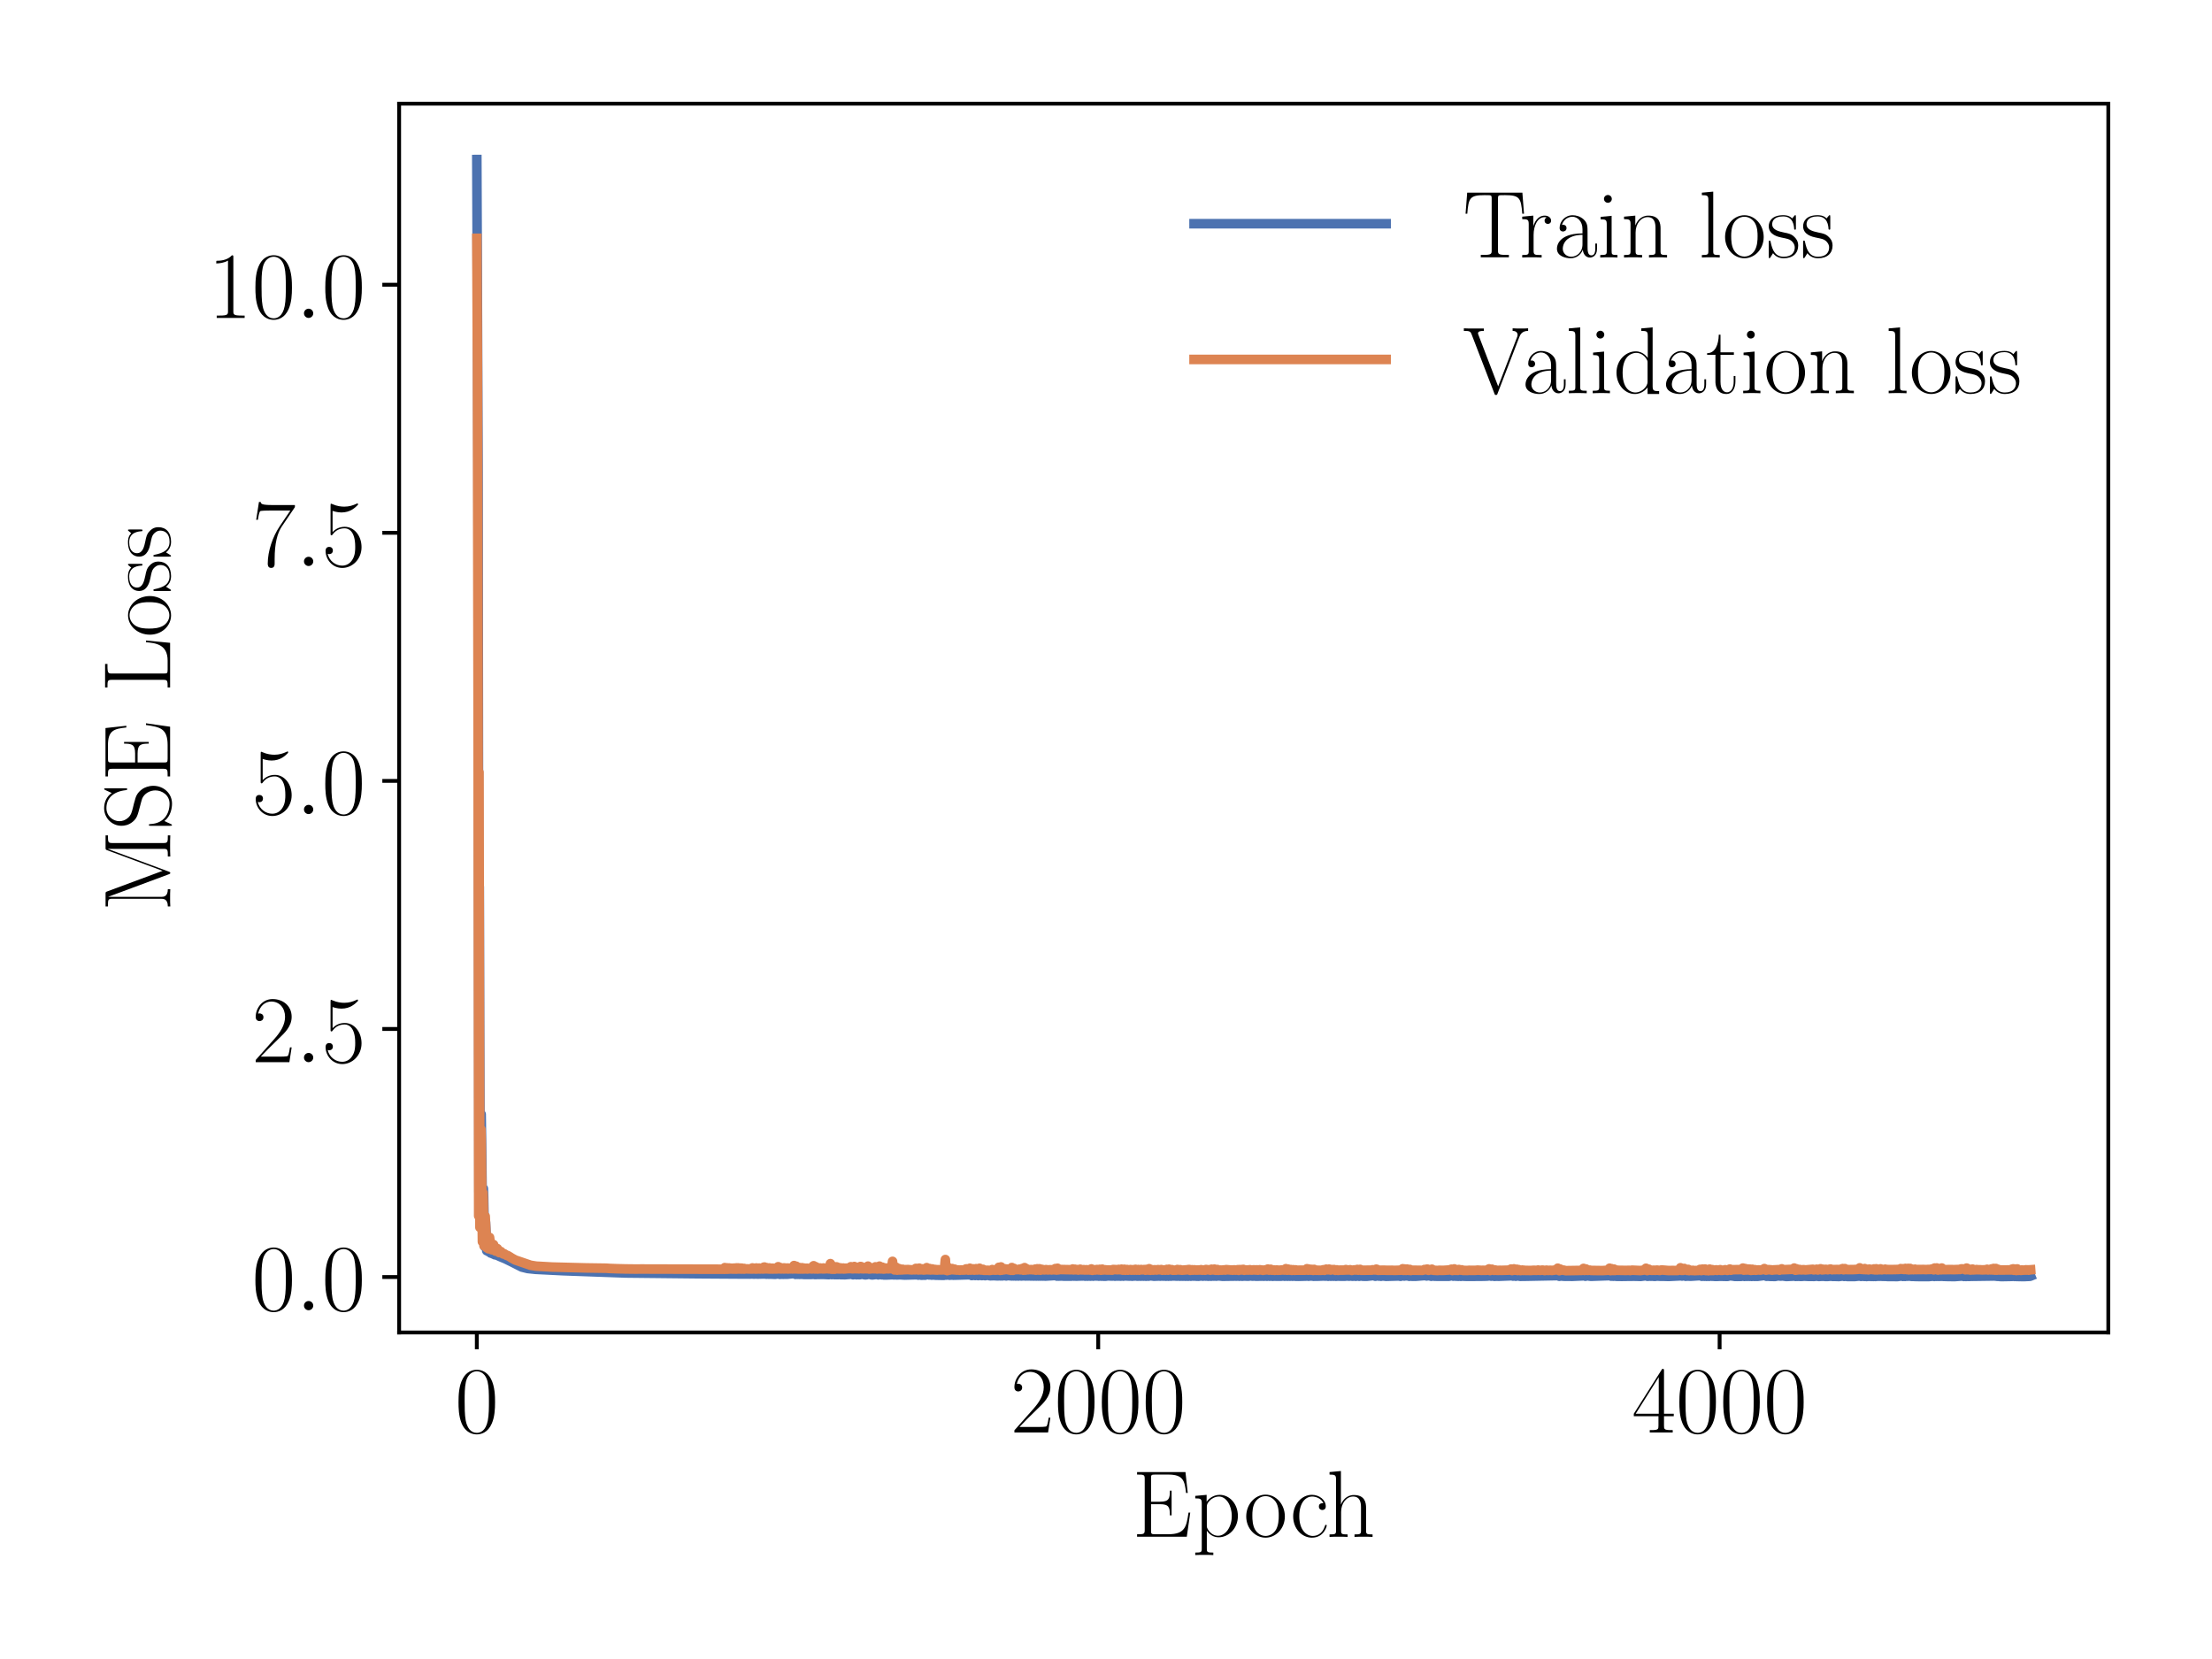 <?xml version="1.0" encoding="utf-8" standalone="no"?>
<!DOCTYPE svg PUBLIC "-//W3C//DTD SVG 1.1//EN"
  "http://www.w3.org/Graphics/SVG/1.1/DTD/svg11.dtd">
<!-- Created with matplotlib (https://matplotlib.org/) -->
<svg height="345.6pt" version="1.1" viewBox="0 0 460.8 345.6" width="460.8pt" xmlns="http://www.w3.org/2000/svg" xmlns:xlink="http://www.w3.org/1999/xlink">
 <defs>
  <style type="text/css">*{stroke-linecap:butt;stroke-linejoin:round;}</style>
 </defs>
 <g id="figure_1">
  <g id="patch_1">
   <path d="M 0 345.6 
L 460.8 345.6 
L 460.8 0 
L 0 0 
z
" style="fill:#ffffff;"/>
  </g>
  <g id="axes_1">
   <g id="patch_2">
    <path d="M 83.146 277.575 
L 439.2 277.575 
L 439.2 21.6 
L 83.146 21.6 
z
" style="fill:#ffffff;"/>
   </g>
   <g id="matplotlib.axis_1">
    <g id="xtick_1">
     <g id="line2d_1">
      <defs>
       <path d="M 0 0 
L 0 3.5 
" id="m8e9d17262a" style="stroke:#000000;stroke-width:0.8;"/>
      </defs>
      <g>
       <use style="stroke:#000000;stroke-width:0.8;" x="99.331" xlink:href="#m8e9d17262a" y="277.575"/>
      </g>
     </g>
     <g id="text_1">
      <!-- $\mathdefault{0}$ -->
      <g transform="translate(94.762 298.412)scale(0.2 -0.2)">
       <defs>
        <path d="M 42 31.641 
C 42 37.75 41.906 48.125 37.703 56.109 
C 34 63.109 28.094 65.594 22.906 65.594 
C 18.094 65.594 12 63.406 8.203 56.203 
C 4.203 48.719 3.797 39.438 3.797 31.641 
C 3.797 25.953 3.906 17.281 7 9.672 
C 11.297 -0.609 19 -2 22.906 -2 
C 27.5 -2 34.5 -0.109 38.594 9.375 
C 41.594 16.281 42 24.359 42 31.641 
z
M 22.906 -0.406 
C 16.5 -0.406 12.703 5.078 11.297 12.688 
C 10.203 18.562 10.203 27.156 10.203 32.75 
C 10.203 40.438 10.203 46.828 11.5 52.922 
C 13.406 61.391 19 64 22.906 64 
C 27 64 32.297 61.297 34.203 53.125 
C 35.5 47.438 35.594 40.734 35.594 32.75 
C 35.594 26.25 35.594 18.266 34.406 12.375 
C 32.297 1.484 26.406 -0.406 22.906 -0.406 
z
" id="CMR17-48"/>
       </defs>
       <use transform="scale(0.996)" xlink:href="#CMR17-48"/>
      </g>
     </g>
    </g>
    <g id="xtick_2">
     <g id="line2d_2">
      <g>
       <use style="stroke:#000000;stroke-width:0.8;" x="228.779" xlink:href="#m8e9d17262a" y="277.575"/>
      </g>
     </g>
     <g id="text_2">
      <!-- $\mathdefault{2000}$ -->
      <g transform="translate(210.503 298.412)scale(0.2 -0.2)">
       <defs>
        <path d="M 41.703 15.453 
L 39.906 15.453 
C 38.906 8.375 38.094 7.172 37.703 6.562 
C 37.203 5.766 30 5.766 28.594 5.766 
L 9.406 5.766 
C 13 9.672 20 16.75 28.5 24.953 
C 34.594 30.734 41.703 37.531 41.703 47.422 
C 41.703 59.219 32.297 66 21.797 66 
C 10.797 66 4.094 56.312 4.094 47.344 
C 4.094 43.438 7 42.938 8.203 42.938 
C 9.203 42.938 12.203 43.547 12.203 47.031 
C 12.203 50.109 9.594 51 8.203 51 
C 7.594 51 7 50.906 6.594 50.703 
C 8.5 59.219 14.297 63.406 20.406 63.406 
C 29.094 63.406 34.797 56.516 34.797 47.422 
C 34.797 38.734 29.703 31.25 24 24.75 
L 4.094 2.281 
L 4.094 0 
L 39.297 0 
z
" id="CMR17-50"/>
       </defs>
       <use transform="scale(0.996)" xlink:href="#CMR17-50"/>
       <use transform="translate(45.69 0)scale(0.996)" xlink:href="#CMR17-48"/>
       <use transform="translate(91.381 0)scale(0.996)" xlink:href="#CMR17-48"/>
       <use transform="translate(137.071 0)scale(0.996)" xlink:href="#CMR17-48"/>
      </g>
     </g>
    </g>
    <g id="xtick_3">
     <g id="line2d_3">
      <g>
       <use style="stroke:#000000;stroke-width:0.8;" x="358.227" xlink:href="#m8e9d17262a" y="277.575"/>
      </g>
     </g>
     <g id="text_3">
      <!-- $\mathdefault{4000}$ -->
      <g transform="translate(339.951 298.412)scale(0.2 -0.2)">
       <defs>
        <path d="M 33.594 64.406 
C 33.594 66.5 33.5 66.5 31.703 66.5 
L 2 19.594 
L 2 17 
L 27.797 17 
L 27.797 7.141 
C 27.797 3.5 27.594 2.5 20.594 2.5 
L 18.703 2.5 
L 18.703 0 
C 21.906 0 27.297 0 30.703 0 
C 34.094 0 39.5 0 42.703 0 
L 42.703 2.5 
L 40.797 2.5 
C 33.797 2.5 33.594 3.5 33.594 7.141 
L 33.594 17 
L 43.797 17 
L 43.797 19.594 
L 33.594 19.594 
z
M 28.094 57.859 
L 28.094 19.594 
L 4 19.594 
z
" id="CMR17-52"/>
       </defs>
       <use transform="scale(0.996)" xlink:href="#CMR17-52"/>
       <use transform="translate(45.69 0)scale(0.996)" xlink:href="#CMR17-48"/>
       <use transform="translate(91.381 0)scale(0.996)" xlink:href="#CMR17-48"/>
       <use transform="translate(137.071 0)scale(0.996)" xlink:href="#CMR17-48"/>
      </g>
     </g>
    </g>
    <g id="text_4">
     <!-- Epoch -->
     <g transform="translate(235.858 320.124)scale(0.2 -0.2)">
      <defs>
       <path d="M 60.703 25.234 
L 58.906 25.234 
C 56.703 10.562 55.406 2.594 37.797 2.594 
L 23.906 2.594 
C 19.906 2.594 19.703 3.078 19.703 6.469 
L 19.703 34 
L 29.094 34 
C 38.5 34 39.406 30.625 39.406 22.344 
L 41.203 22.344 
L 41.203 48.141 
L 39.406 48.141 
C 39.406 39.953 38.5 36.594 29.094 36.594 
L 19.703 36.594 
L 19.703 61.141 
C 19.703 64.5 19.906 65 23.906 65 
L 37.594 65 
C 53.094 65 54.906 58.891 56.297 45.766 
L 58.094 45.766 
L 55.703 67.578 
L 5.094 67.578 
L 5.094 65 
C 12 65 13.094 65 13.094 60.531 
L 13.094 7.047 
C 13.094 2.594 12 2.594 5.094 2.594 
L 5.094 0 
L 57.094 0 
z
" id="CMR17-69"/>
       <path d="M 22 -16.609 
C 15.594 -16.609 15.203 -16.203 15.203 -12.328 
L 15.203 6.281 
C 18.094 2.094 22.297 -0.594 27.594 -0.594 
C 37.594 -0.594 47.703 8.172 47.703 21.688 
C 47.703 34.234 39 43.781 28.703 43.781 
C 22.703 43.781 17.797 40.5 15 36.531 
L 15 43.781 
L 3.094 42.688 
L 3.094 40.109 
C 9 40.109 9.906 39.5 9.906 34.734 
L 9.906 -12.328 
C 9.906 -16.109 9.5 -16.609 3.094 -16.609 
L 3.094 -19.188 
C 5.5 -19 9.906 -19 12.5 -19 
C 15.094 -19 19.594 -19 22 -19.188 
z
M 15.203 31.438 
C 15.203 32.844 15.203 34.922 19.094 38.609 
C 19.594 39.016 23 42 28 42 
C 35.297 42 41.297 32.938 41.297 21.594 
C 41.297 10.25 34.906 1 27 1 
C 23.406 1 19.5 2.688 16.5 7.375 
C 15.203 9.562 15.203 10.156 15.203 11.75 
z
" id="CMR17-112"/>
       <path d="M 43.094 21.188 
C 43.094 34 33.797 44 22.906 44 
C 12 44 2.703 34 2.703 21.188 
C 2.703 8.609 12 -1 22.906 -1 
C 33.797 -1 43.094 8.609 43.094 21.188 
z
M 22.906 0.797 
C 18.203 0.797 14.203 3.594 11.906 7.5 
C 9.406 11.984 9.094 17.594 9.094 22 
C 9.094 26.203 9.297 31.406 11.906 35.906 
C 13.906 39.203 17.797 42.406 22.906 42.406 
C 27.406 42.406 31.203 39.906 33.594 36.406 
C 36.703 31.703 36.703 25.109 36.703 22 
C 36.703 18.094 36.5 12.109 33.797 7.297 
C 31 2.703 26.703 0.797 22.906 0.797 
z
" id="CMR17-111"/>
       <path d="M 34.906 35 
C 33 35 30.203 35 30.203 31.516 
C 30.203 28.719 32.5 27.922 33.797 27.922 
C 34.5 27.922 37.406 28.234 37.406 31.625 
C 37.406 38.547 30.594 43.797 22.906 43.797 
C 12.297 43.797 3.297 34.031 3.297 21.297 
C 3.297 8.062 12.703 -1 22.906 -1 
C 35.297 -1 38.406 10.578 38.406 11.688 
C 38.406 12.094 38.297 12.391 37.594 12.391 
C 36.906 12.391 36.797 12.297 36.406 10.984 
C 33.797 2.812 28.094 0.797 23.797 0.797 
C 17.406 0.797 9.703 6.672 9.703 21.391 
C 9.703 36.531 17.094 42 23 42 
C 26.906 42 32.703 40.203 34.906 35 
z
" id="CMR17-99"/>
       <path d="M 41.5 30.203 
C 41.5 35.297 40.5 43.594 28.703 43.594 
C 20.5 43.594 16.5 37 15.297 33.703 
L 15.203 33.703 
L 15.203 68.688 
L 3.297 67.594 
L 3.297 65 
C 9.203 65 10.094 64.406 10.094 59.641 
L 10.094 6.656 
C 10.094 2.875 9.703 2.391 3.297 2.391 
L 3.297 -0.203 
C 5.703 0 10.094 0 12.703 0 
C 15.297 0 19.797 0 22.203 -0.203 
L 22.203 2.391 
C 15.797 2.391 15.406 2.781 15.406 6.688 
L 15.406 25.906 
C 15.406 35.109 21 42 28 42 
C 35.406 42 36.203 35.406 36.203 30.594 
L 36.203 6.688 
C 36.203 2.875 35.797 2.391 29.406 2.391 
L 29.406 -0.203 
C 31.797 0 36.203 0 38.797 0 
C 41.406 0 45.906 0 48.297 -0.203 
L 48.297 2.391 
C 41.906 2.391 41.5 2.781 41.5 6.688 
z
" id="CMR17-104"/>
      </defs>
      <use transform="scale(0.996)" xlink:href="#CMR17-69"/>
      <use transform="translate(62.586 0)scale(0.996)" xlink:href="#CMR17-112"/>
      <use transform="translate(116.084 0)scale(0.996)" xlink:href="#CMR17-111"/>
      <use transform="translate(164.377 0)scale(0.996)" xlink:href="#CMR17-99"/>
      <use transform="translate(202.26 0)scale(0.996)" xlink:href="#CMR17-104"/>
     </g>
    </g>
   </g>
   <g id="matplotlib.axis_2">
    <g id="ytick_1">
     <g id="line2d_4">
      <defs>
       <path d="M 0 0 
L -3.5 0 
" id="m42f39339a1" style="stroke:#000000;stroke-width:0.8;"/>
      </defs>
      <g>
       <use style="stroke:#000000;stroke-width:0.8;" x="83.146" xlink:href="#m42f39339a1" y="266.03"/>
      </g>
     </g>
     <g id="text_5">
      <!-- $\mathdefault{0.0}$ -->
      <g transform="translate(52.451 272.948)scale(0.2 -0.2)">
       <defs>
        <path d="M 18.406 4.797 
C 18.406 7.688 16 9.672 13.594 9.672 
C 10.703 9.672 8.703 7.281 8.703 4.891 
C 8.703 2 11.094 0 13.5 0 
C 16.406 0 18.406 2.391 18.406 4.797 
z
" id="CMMI12-58"/>
       </defs>
       <use transform="scale(0.996)" xlink:href="#CMR17-48"/>
       <use transform="translate(45.69 0)scale(0.996)" xlink:href="#CMMI12-58"/>
       <use transform="translate(72.788 0)scale(0.996)" xlink:href="#CMR17-48"/>
      </g>
     </g>
    </g>
    <g id="ytick_2">
     <g id="line2d_5">
      <g>
       <use style="stroke:#000000;stroke-width:0.8;" x="83.146" xlink:href="#m42f39339a1" y="214.351"/>
      </g>
     </g>
     <g id="text_6">
      <!-- $\mathdefault{2.5}$ -->
      <g transform="translate(52.451 221.269)scale(0.2 -0.2)">
       <defs>
        <path d="M 11.406 57.688 
C 12.406 57.281 16.5 56 20.703 56 
C 30 56 35.094 61.109 38 64.062 
C 38 64.953 38 65.5 37.406 65.5 
C 37.297 65.5 37.094 65.5 36.297 65.047 
C 32.797 63.406 28.703 62.078 23.703 62.078 
C 20.703 62.078 16.203 62.484 11.297 64.672 
C 10.203 65.172 10 65.172 9.906 65.172 
C 9.406 65.172 9.297 65.062 9.297 63.078 
L 9.297 34.422 
C 9.297 32.641 9.297 32.141 10.297 32.141 
C 10.797 32.141 11 32.344 11.5 33.031 
C 14.703 37.516 19.094 39.406 24.094 39.406 
C 27.594 39.406 35.094 37.219 35.094 20.141 
C 35.094 16.953 35.094 11.172 32.094 6.578 
C 29.594 2.484 25.703 0.391 21.406 0.391 
C 14.797 0.391 8.094 5 6.297 12.719 
C 6.703 12.609 7.5 12.422 7.906 12.422 
C 9.203 12.422 11.703 13.125 11.703 16.219 
C 11.703 18.906 9.797 20 7.906 20 
C 5.594 20 4.094 18.594 4.094 15.797 
C 4.094 7.094 11 -2 21.594 -2 
C 31.906 -2 41.703 6.875 41.703 19.75 
C 41.703 31.719 33.906 41 24.203 41 
C 19.094 41 14.797 39.109 11.406 35.531 
z
" id="CMR17-53"/>
       </defs>
       <use transform="scale(0.996)" xlink:href="#CMR17-50"/>
       <use transform="translate(45.69 0)scale(0.996)" xlink:href="#CMMI12-58"/>
       <use transform="translate(72.788 0)scale(0.996)" xlink:href="#CMR17-53"/>
      </g>
     </g>
    </g>
    <g id="ytick_3">
     <g id="line2d_6">
      <g>
       <use style="stroke:#000000;stroke-width:0.8;" x="83.146" xlink:href="#m42f39339a1" y="162.672"/>
      </g>
     </g>
     <g id="text_7">
      <!-- $\mathdefault{5.0}$ -->
      <g transform="translate(52.451 169.59)scale(0.2 -0.2)">
       <use transform="scale(0.996)" xlink:href="#CMR17-53"/>
       <use transform="translate(45.69 0)scale(0.996)" xlink:href="#CMMI12-58"/>
       <use transform="translate(72.788 0)scale(0.996)" xlink:href="#CMR17-48"/>
      </g>
     </g>
    </g>
    <g id="ytick_4">
     <g id="line2d_7">
      <g>
       <use style="stroke:#000000;stroke-width:0.8;" x="83.146" xlink:href="#m42f39339a1" y="110.993"/>
      </g>
     </g>
     <g id="text_8">
      <!-- $\mathdefault{7.5}$ -->
      <g transform="translate(52.451 117.911)scale(0.2 -0.2)">
       <defs>
        <path d="M 45.094 61.578 
L 45.094 63.766 
L 21.594 63.766 
C 9.906 63.766 9.703 65.078 9.297 67 
L 7.5 67 
L 4.594 48.344 
L 6.406 48.344 
C 6.703 50.234 7.406 55.312 8.594 57.203 
C 9.203 58 16.594 58 18.297 58 
L 40.297 58 
L 29.203 41.578 
C 21.797 30.531 16.703 15.609 16.703 2.578 
C 16.703 1.391 16.703 -2 20.297 -2 
C 23.906 -2 23.906 1.391 23.906 2.672 
L 23.906 7.266 
C 23.906 23.562 26.703 34.312 31.297 41.188 
z
" id="CMR17-55"/>
       </defs>
       <use transform="scale(0.996)" xlink:href="#CMR17-55"/>
       <use transform="translate(45.69 0)scale(0.996)" xlink:href="#CMMI12-58"/>
       <use transform="translate(72.788 0)scale(0.996)" xlink:href="#CMR17-53"/>
      </g>
     </g>
    </g>
    <g id="ytick_5">
     <g id="line2d_8">
      <g>
       <use style="stroke:#000000;stroke-width:0.8;" x="83.146" xlink:href="#m42f39339a1" y="59.314"/>
      </g>
     </g>
     <g id="text_9">
      <!-- $\mathdefault{10.0}$ -->
      <g transform="translate(43.313 66.233)scale(0.2 -0.2)">
       <defs>
        <path d="M 26.594 63.406 
C 26.594 65.5 26.5 65.5 25.094 65.5 
C 21.203 61.188 15.297 59.797 9.703 59.797 
C 9.406 59.797 8.906 59.797 8.797 59.5 
C 8.703 59.297 8.703 59.094 8.703 57 
C 11.797 57 17 57.594 21 59.984 
L 21 7.203 
C 21 3.688 20.797 2.5 12.203 2.5 
L 9.203 2.5 
L 9.203 0 
C 14 0 19 0 23.797 0 
C 28.594 0 33.594 0 38.406 0 
L 38.406 2.5 
L 35.406 2.5 
C 26.797 2.5 26.594 3.594 26.594 7.156 
z
" id="CMR17-49"/>
       </defs>
       <use transform="scale(0.996)" xlink:href="#CMR17-49"/>
       <use transform="translate(45.69 0)scale(0.996)" xlink:href="#CMR17-48"/>
       <use transform="translate(91.381 0)scale(0.996)" xlink:href="#CMMI12-58"/>
       <use transform="translate(118.478 0)scale(0.996)" xlink:href="#CMR17-48"/>
      </g>
     </g>
    </g>
    <g id="text_10">
     <!-- MSE Loss -->
     <g transform="translate(35.437 189.879)rotate(-90)scale(0.2 -0.2)">
      <defs>
       <path d="M 20.906 66 
C 20.297 67.5 20.203 67.5 18.094 67.5 
L 5.297 67.5 
L 5.297 65 
C 12.203 65 13.297 65 13.297 60.547 
L 13.297 9.531 
C 13.297 7.047 13.297 2.391 5.297 2.391 
L 5.297 -0.203 
C 7.594 0 11.797 0 14.297 0 
C 16.797 0 21 0 23.297 -0.203 
L 23.297 2.391 
C 15.297 2.391 15.297 7.047 15.297 9.531 
L 15.297 64.609 
L 15.406 64.609 
L 38.906 1.391 
C 39.297 0.391 39.5 -0.203 40.297 -0.203 
C 41.094 -0.203 41.297 0.391 41.703 1.391 
L 65.406 65.094 
L 65.5 65.094 
L 65.5 6.844 
C 65.5 2.391 64.406 2.391 57.5 2.391 
L 57.5 -0.203 
C 60.203 0 65.594 0 68.5 0 
C 71.406 0 76.906 0 79.594 -0.203 
L 79.594 2.391 
C 72.703 2.391 71.594 2.391 71.594 6.844 
L 71.594 60.547 
C 71.594 65 72.703 65 79.594 65 
L 79.594 67.5 
L 66.906 67.5 
C 64.797 67.5 64.703 67.406 64.094 65.906 
L 42.5 7.844 
z
" id="CMR17-77"/>
       <path d="M 43.797 67.031 
C 43.797 68.812 43.703 68.922 43.094 68.922 
C 42.5 68.922 42.297 68.516 41.906 67.625 
L 38.906 61.047 
C 35.094 66.516 29.297 69 23 69 
C 12.797 69 4.594 60.953 4.594 50.828 
C 4.594 47.75 5.297 43.375 8.703 39.219 
C 12.406 34.656 15.906 33.859 23.906 31.766 
C 26.906 30.969 31.906 29.672 32.906 29.281 
C 38.594 26.906 41.594 20.953 41.594 15.391 
C 41.594 8.234 36.5 0.594 27.797 0.594 
C 17.094 0.594 7.094 6.547 6.406 20.484 
C 6.297 22.078 6.203 22.172 5.5 22.172 
C 4.703 22.172 4.594 22.078 4.594 20.078 
L 4.594 -0.016 
C 4.594 -1.797 4.703 -1.906 5.297 -1.906 
C 6 -1.906 6.203 -1.406 7.594 1.688 
C 7.703 1.984 7.703 2.188 9.594 5.953 
C 14.594 -0.609 23 -2 27.797 -2 
C 38.703 -2 46.406 7.047 46.406 17.562 
C 46.406 22.719 44.5 26.688 43.406 28.484 
C 39.203 34.844 34.703 36.031 29.906 37.219 
C 29.203 37.531 29 37.531 23.406 38.906 
C 18 40.297 15.703 41 13.203 43.688 
C 10.406 46.75 9.406 49.938 9.406 53.109 
C 9.406 59.562 14.594 66.609 23.094 66.609 
C 33.703 66.609 40.297 59.156 41.797 46.766 
C 42.094 44.969 42.203 44.875 42.906 44.875 
C 43.797 44.875 43.797 45.172 43.797 46.859 
z
" id="CMR17-83"/>
       <path d="M 54.203 25.234 
L 52.406 25.234 
C 51.594 15.359 50.297 2.594 33.203 2.594 
L 23.906 2.594 
C 19.906 2.594 19.703 3.078 19.703 6.469 
L 19.703 60.906 
C 19.703 64.516 19.906 65.5 27.5 65.5 
L 29.703 65.5 
L 29.703 68 
C 25.594 68 20.797 68 16.703 68 
C 13.594 68 8 68 5.094 68 
L 5.094 65.5 
C 12 65.5 13.094 65.5 13.094 61.016 
L 13.094 7.062 
C 13.094 2.594 12 2.594 5.094 2.594 
L 5.094 0 
L 51.797 0 
z
" id="CMR17-76"/>
       <path d="M 30.906 42.141 
C 30.906 43.953 30.797 44.047 30.203 44.047 
C 29.797 44.047 29.703 43.953 28.5 42.453 
C 28.203 42.047 27.297 41.031 27 40.641 
C 23.797 44.047 19.297 44.047 17.594 44.047 
C 6.5 44.047 2.5 38.234 2.5 32.438 
C 2.5 23.406 12.703 21.328 15.594 20.703 
C 21.906 19.422 24.094 19.016 26.203 17.203 
C 27.5 16.016 29.703 13.812 29.703 10.219 
C 29.703 6 27.297 0.594 18.094 0.594 
C 9.406 0.594 6.297 7.188 4.5 15.953 
C 4.203 17.344 4.203 17.453 3.406 17.453 
C 2.594 17.453 2.5 17.344 2.5 15.359 
L 2.5 0.984 
C 2.5 -0.797 2.594 -0.906 3.203 -0.906 
C 3.703 -0.906 3.797 -0.797 4.297 0 
C 4.906 0.891 6.406 3.297 7 4.312 
C 9 1.609 12.5 -1 18.094 -1 
C 28 -1 33.297 4.422 33.297 12.25 
C 33.297 17.375 30.594 20.078 29.297 21.281 
C 26.297 24.391 22.797 25.094 18.594 25.891 
C 13.094 27.109 6.094 28.516 6.094 34.641 
C 6.094 37.234 7.5 42.766 17.594 42.766 
C 28.297 42.766 28.906 32.719 29.094 29.5 
C 29.203 29 29.703 28.891 30 28.891 
C 30.906 28.891 30.906 29.203 30.906 30.906 
z
" id="CMR17-115"/>
      </defs>
      <use transform="scale(0.996)" xlink:href="#CMR17-77"/>
      <use transform="translate(84.687 0)scale(0.996)" xlink:href="#CMR17-83"/>
      <use transform="translate(135.582 0)scale(0.996)" xlink:href="#CMR17-69"/>
      <use transform="translate(228.245 0)scale(0.996)" xlink:href="#CMR17-76"/>
      <use transform="translate(285.626 0)scale(0.996)" xlink:href="#CMR17-111"/>
      <use transform="translate(331.316 0)scale(0.996)" xlink:href="#CMR17-115"/>
      <use transform="translate(367.118 0)scale(0.996)" xlink:href="#CMR17-115"/>
     </g>
    </g>
   </g>
   <g id="line2d_9">
    <path clip-path="url(#pd5a4426b0a)" d="M 99.331 33.235 
L 99.59 97.141 
L 99.784 248.357 
L 99.848 184.734 
L 99.913 212.869 
L 100.043 252.429 
L 100.237 232.135 
L 100.366 241.988 
L 100.56 258.544 
L 100.69 247.602 
L 100.755 249.346 
L 100.949 259.665 
L 101.143 254.603 
L 101.272 257.436 
L 101.402 260.544 
L 101.531 258.57 
L 101.596 257.864 
L 101.79 260.751 
L 101.855 260.703 
L 102.049 259.586 
L 102.243 261.041 
L 102.308 260.978 
L 102.437 260.413 
L 102.567 260.933 
L 102.696 261.214 
L 102.826 260.927 
L 102.89 260.966 
L 103.085 261.391 
L 103.279 261.263 
L 103.538 261.499 
L 103.667 261.494 
L 103.926 261.663 
L 104.12 261.746 
L 104.573 261.942 
L 105.285 262.235 
L 106.515 262.836 
L 108.716 263.952 
L 109.945 264.255 
L 111.563 264.426 
L 117.259 264.712 
L 130.333 265.185 
L 145.349 265.343 
L 154.734 265.405 
L 155.382 265.399 
L 156.158 265.411 
L 156.676 265.382 
L 157.064 265.417 
L 157.453 265.392 
L 157.841 265.419 
L 158.165 265.406 
L 159.395 265.382 
L 159.589 265.436 
L 159.912 265.411 
L 160.171 265.433 
L 160.495 265.42 
L 160.883 265.434 
L 161.466 265.461 
L 161.984 265.376 
L 162.178 265.299 
L 162.437 265.464 
L 162.825 265.435 
L 163.149 265.449 
L 163.602 265.442 
L 164.055 265.438 
L 165.414 265.293 
L 165.479 265.177 
L 165.543 265.286 
L 165.738 265.474 
L 165.932 265.268 
L 165.996 265.359 
L 166.191 265.462 
L 166.385 265.377 
L 166.579 265.472 
L 166.773 265.421 
L 167.032 265.466 
L 167.226 265.445 
L 167.42 265.486 
L 167.744 265.496 
L 169.168 265.483 
L 169.362 265.378 
L 169.556 265.224 
L 169.75 265.512 
L 170.139 265.496 
L 170.333 265.457 
L 170.527 265.493 
L 170.786 265.483 
L 171.627 265.481 
L 172.663 265.53 
L 172.857 265.431 
L 173.051 264.968 
L 173.246 265.519 
L 173.31 265.465 
L 173.44 265.186 
L 173.634 265.502 
L 173.699 265.347 
L 173.828 265.44 
L 173.893 265.532 
L 173.957 265.464 
L 174.022 265.351 
L 174.087 265.427 
L 174.216 265.53 
L 174.346 265.415 
L 174.411 265.48 
L 174.54 265.531 
L 174.734 265.501 
L 174.928 265.509 
L 175.123 265.537 
L 175.64 265.535 
L 175.964 265.554 
L 177.194 265.452 
L 177.453 265.447 
L 177.711 265.556 
L 178.1 265.459 
L 178.423 265.552 
L 178.682 265.516 
L 179.071 265.553 
L 179.524 265.438 
L 179.912 265.511 
L 180.236 265.583 
L 180.559 265.542 
L 180.948 265.417 
L 181.66 265.597 
L 182.242 265.522 
L 182.566 265.445 
L 182.954 265.575 
L 183.278 265.391 
L 183.666 265.564 
L 183.86 265.496 
L 184.119 265.602 
L 184.443 265.595 
L 184.766 265.597 
L 185.802 265.551 
L 185.931 265.228 
L 185.996 264.754 
L 186.126 265.576 
L 186.19 265.367 
L 186.255 265.2 
L 186.384 265.58 
L 186.449 265.416 
L 186.514 265.3 
L 186.643 265.556 
L 186.708 265.408 
L 186.773 265.502 
L 186.838 265.595 
L 186.902 265.508 
L 186.967 265.483 
L 187.096 265.584 
L 187.226 265.543 
L 187.355 265.567 
L 187.614 265.568 
L 188.456 265.62 
L 190.786 265.558 
L 191.045 265.548 
L 191.304 265.631 
L 191.692 265.526 
L 191.951 265.655 
L 192.404 265.629 
L 192.727 265.641 
L 193.051 265.445 
L 193.181 265.435 
L 193.569 265.595 
L 193.763 265.529 
L 194.087 265.634 
L 194.346 265.592 
L 194.863 265.643 
L 196.611 265.681 
L 196.74 265.595 
L 196.87 264.912 
L 196.999 263.932 
L 197.129 265.625 
L 197.258 265.134 
L 197.388 265.61 
L 197.452 265.376 
L 197.517 265.144 
L 197.646 265.565 
L 197.711 265.312 
L 197.776 265.498 
L 197.841 265.656 
L 197.905 265.522 
L 197.97 265.5 
L 198.1 265.635 
L 198.229 265.57 
L 198.358 265.628 
L 198.488 265.603 
L 198.617 265.652 
L 198.747 265.626 
L 198.941 265.641 
L 201.983 265.554 
L 202.177 265.553 
L 202.436 265.721 
L 202.889 265.634 
L 203.148 265.71 
L 203.536 265.617 
L 203.795 265.732 
L 204.054 265.543 
L 204.184 265.554 
L 204.507 265.73 
L 204.96 265.672 
L 205.219 265.742 
L 205.737 265.641 
L 206.255 265.773 
L 207.031 265.741 
L 207.873 265.793 
L 208.002 265.681 
L 208.132 265.346 
L 208.197 265.391 
L 208.391 265.791 
L 208.455 265.697 
L 208.585 265.356 
L 208.65 265.514 
L 208.779 265.792 
L 208.844 265.727 
L 208.973 265.593 
L 209.232 265.75 
L 209.362 265.617 
L 209.426 265.696 
L 209.62 265.798 
L 209.879 265.691 
L 210.268 265.761 
L 210.527 265.546 
L 210.721 265.803 
L 210.98 265.493 
L 211.109 265.799 
L 211.174 265.766 
L 211.303 265.594 
L 211.562 265.812 
L 211.886 265.767 
L 212.145 265.819 
L 212.533 265.727 
L 212.792 265.816 
L 213.051 265.528 
L 213.116 265.657 
L 213.31 265.794 
L 213.504 265.45 
L 213.698 265.81 
L 213.892 265.646 
L 214.151 265.807 
L 214.345 265.779 
L 214.734 265.813 
L 215.122 265.797 
L 215.381 265.83 
L 215.769 265.752 
L 215.899 265.829 
L 216.158 265.597 
L 216.352 265.825 
L 216.611 265.671 
L 216.805 265.829 
L 217.064 265.724 
L 217.258 265.829 
L 217.452 265.781 
L 217.711 265.838 
L 219.847 265.711 
L 219.912 265.61 
L 219.976 265.674 
L 220.17 265.834 
L 220.365 265.623 
L 220.429 265.724 
L 220.559 265.842 
L 220.818 265.776 
L 220.947 265.831 
L 221.141 265.755 
L 221.336 265.827 
L 221.594 265.843 
L 223.148 265.851 
L 223.342 265.773 
L 223.471 265.671 
L 223.601 265.786 
L 223.73 265.843 
L 223.989 265.717 
L 224.183 265.851 
L 224.572 265.83 
L 224.96 265.82 
L 225.866 265.797 
L 226.06 265.848 
L 226.384 265.792 
L 226.578 265.852 
L 226.966 265.758 
L 227.161 265.85 
L 227.484 265.732 
L 227.743 265.847 
L 228.002 265.777 
L 228.455 265.815 
L 228.714 265.797 
L 228.908 265.848 
L 229.232 265.732 
L 229.426 265.849 
L 229.685 265.737 
L 229.879 265.858 
L 230.397 265.854 
L 230.72 265.785 
L 231.627 265.829 
L 231.821 265.818 
L 232.015 265.745 
L 232.274 265.853 
L 232.597 265.799 
L 232.921 265.84 
L 233.245 265.769 
L 233.439 265.852 
L 233.763 265.736 
L 234.021 265.846 
L 234.28 265.777 
L 234.733 265.814 
L 234.992 265.818 
L 235.316 265.843 
L 235.64 265.79 
L 235.834 265.858 
L 236.222 265.808 
L 236.416 265.822 
L 236.675 265.759 
L 236.934 265.856 
L 237.322 265.819 
L 237.646 265.853 
L 238.034 265.795 
L 238.228 265.851 
L 238.552 265.775 
L 238.746 265.864 
L 239.135 265.787 
L 239.264 265.85 
L 239.523 265.72 
L 239.847 265.806 
L 240.041 265.795 
L 240.364 265.86 
L 241.529 265.817 
L 241.724 265.848 
L 241.982 265.782 
L 242.306 265.844 
L 242.63 265.814 
L 242.889 265.86 
L 243.212 265.712 
L 243.406 265.859 
L 243.665 265.711 
L 243.924 265.849 
L 244.183 265.795 
L 244.571 265.817 
L 244.83 265.798 
L 245.089 265.853 
L 245.478 265.797 
L 245.736 265.857 
L 246.125 265.829 
L 246.384 265.855 
L 246.707 265.816 
L 246.966 265.861 
L 247.29 265.757 
L 247.484 265.867 
L 247.872 265.772 
L 248.067 265.861 
L 248.39 265.788 
L 248.649 265.842 
L 248.973 265.81 
L 249.232 265.861 
L 249.749 265.866 
L 250.073 265.792 
L 250.332 265.812 
L 250.591 265.848 
L 250.85 265.754 
L 251.173 265.841 
L 251.432 265.758 
L 251.691 265.866 
L 252.079 265.81 
L 252.274 265.861 
L 252.662 265.804 
L 252.856 265.843 
L 253.115 265.722 
L 253.374 265.854 
L 253.633 265.785 
L 254.215 265.822 
L 254.668 265.874 
L 256.416 265.847 
L 256.869 265.852 
L 257.322 265.819 
L 257.581 265.855 
L 257.969 265.723 
L 258.164 265.861 
L 258.422 265.765 
L 258.746 265.868 
L 259.134 265.822 
L 259.587 265.841 
L 259.976 265.856 
L 260.299 265.823 
L 260.558 265.772 
L 260.882 265.852 
L 261.335 265.814 
L 261.594 265.86 
L 262.047 265.855 
L 262.435 265.847 
L 262.953 265.838 
L 263.277 265.858 
L 263.73 265.806 
L 263.924 265.866 
L 264.248 265.718 
L 264.506 265.861 
L 264.83 265.723 
L 265.089 265.874 
L 265.477 265.84 
L 265.801 265.856 
L 266.189 265.863 
L 266.966 265.852 
L 267.354 265.761 
L 267.613 265.866 
L 268.002 265.617 
L 268.196 265.868 
L 268.455 265.695 
L 268.714 265.861 
L 268.972 265.776 
L 269.231 265.862 
L 269.555 265.823 
L 269.879 265.867 
L 270.526 265.877 
L 272.079 265.84 
L 272.403 265.606 
L 272.597 265.865 
L 272.921 265.75 
L 273.179 265.831 
L 273.374 265.763 
L 273.633 265.87 
L 274.021 265.852 
L 274.474 265.86 
L 275.768 265.81 
L 276.157 265.844 
L 276.48 265.746 
L 276.675 265.871 
L 276.998 265.666 
L 277.257 265.866 
L 277.516 265.75 
L 277.775 265.858 
L 278.034 265.783 
L 278.293 265.874 
L 278.681 265.832 
L 279.005 265.85 
L 279.264 265.854 
L 279.587 265.864 
L 279.911 265.853 
L 280.234 265.855 
L 280.558 265.798 
L 281.011 265.856 
L 281.399 265.803 
L 281.723 265.866 
L 282.241 265.815 
L 282.435 265.873 
L 282.888 265.76 
L 283.147 265.872 
L 283.471 265.776 
L 283.859 265.861 
L 284.7 265.875 
L 286.06 265.73 
L 286.254 265.753 
L 286.513 265.866 
L 286.901 265.708 
L 287.225 265.835 
L 287.419 265.754 
L 287.678 265.87 
L 287.937 265.806 
L 288.39 265.834 
L 288.713 265.882 
L 291.043 265.819 
L 291.367 265.804 
L 291.755 265.879 
L 292.079 265.687 
L 292.208 265.555 
L 292.273 265.641 
L 292.532 265.829 
L 292.726 265.665 
L 293.115 265.793 
L 293.309 265.755 
L 293.568 265.876 
L 293.891 265.834 
L 294.15 265.87 
L 294.538 265.864 
L 294.992 265.866 
L 296.739 265.728 
L 296.869 265.709 
L 297.192 265.808 
L 297.451 265.692 
L 297.775 265.783 
L 297.904 265.662 
L 298.034 265.805 
L 298.163 265.871 
L 298.422 265.737 
L 298.746 265.857 
L 299.069 265.861 
L 299.522 265.874 
L 301.852 265.872 
L 302.176 265.768 
L 302.37 265.662 
L 302.758 265.85 
L 303.082 265.666 
L 303.341 265.86 
L 303.535 265.729 
L 303.794 265.881 
L 304.118 265.769 
L 304.312 265.884 
L 304.7 265.822 
L 304.959 265.867 
L 305.347 265.878 
L 306.124 265.887 
L 309.101 265.862 
L 309.878 265.835 
L 310.266 265.748 
L 310.655 265.852 
L 311.043 265.736 
L 311.302 265.882 
L 311.755 265.853 
L 312.208 265.871 
L 314.603 265.777 
L 314.797 265.659 
L 315.185 265.835 
L 315.444 265.689 
L 315.574 265.772 
L 315.768 265.863 
L 316.027 265.74 
L 316.674 265.88 
L 317.904 265.864 
L 324.376 265.736 
L 324.57 265.423 
L 324.635 265.549 
L 324.829 265.869 
L 325.218 265.809 
L 325.671 265.857 
L 326.059 265.877 
L 326.642 265.865 
L 327.483 265.883 
L 329.684 265.788 
L 329.878 265.485 
L 329.943 265.562 
L 330.072 265.71 
L 330.266 265.863 
L 330.525 265.717 
L 331.043 265.826 
L 331.431 265.876 
L 331.884 265.859 
L 335.12 265.746 
L 335.315 265.52 
L 335.638 265.85 
L 335.703 265.766 
L 335.832 265.59 
L 335.897 265.601 
L 336.091 265.864 
L 336.285 265.796 
L 336.544 265.858 
L 336.803 265.881 
L 337.839 265.892 
L 339.522 265.868 
L 339.781 265.872 
L 340.234 265.861 
L 340.816 265.868 
L 341.787 265.896 
L 342.758 265.771 
L 342.952 265.435 
L 343.211 265.88 
L 343.664 265.825 
L 343.858 265.87 
L 344.182 265.833 
L 344.441 265.873 
L 344.764 265.889 
L 345.153 265.83 
L 345.476 265.845 
L 345.865 265.87 
L 346.447 265.868 
L 347.612 265.901 
L 349.878 265.791 
L 350.072 265.464 
L 350.136 265.291 
L 350.395 265.829 
L 350.525 265.631 
L 350.784 265.765 
L 350.913 265.62 
L 351.172 265.87 
L 351.366 265.806 
L 351.625 265.849 
L 351.819 265.834 
L 352.143 265.865 
L 354.085 265.743 
L 354.214 265.682 
L 354.343 265.78 
L 354.538 265.876 
L 354.797 265.743 
L 355.055 265.871 
L 355.314 265.734 
L 355.509 265.886 
L 355.767 265.797 
L 356.026 265.883 
L 356.285 265.799 
L 356.609 265.872 
L 356.868 265.842 
L 357.127 265.889 
L 357.709 265.896 
L 358.292 265.863 
L 359.845 265.899 
L 360.169 265.825 
L 360.428 265.743 
L 360.881 265.822 
L 361.075 265.835 
L 361.398 265.897 
L 361.851 265.902 
L 362.758 265.887 
L 363.017 265.664 
L 363.081 265.521 
L 363.146 265.57 
L 363.211 265.578 
L 363.405 265.896 
L 363.664 265.714 
L 363.923 265.888 
L 364.182 265.784 
L 364.44 265.884 
L 364.699 265.81 
L 364.894 265.899 
L 365.152 265.828 
L 365.411 265.893 
L 365.735 265.876 
L 366.123 265.886 
L 367.612 265.699 
L 367.677 265.625 
L 367.741 265.69 
L 368 265.875 
L 368.259 265.844 
L 368.648 265.888 
L 369.036 265.892 
L 369.748 265.913 
L 370.266 265.812 
L 370.525 265.789 
L 370.978 265.848 
L 371.236 265.789 
L 372.143 265.913 
L 373.567 265.844 
L 373.89 265.579 
L 374.084 265.901 
L 374.279 265.786 
L 374.473 265.889 
L 374.667 265.844 
L 374.861 265.881 
L 375.12 265.903 
L 375.508 265.879 
L 375.832 265.845 
L 376.285 265.874 
L 376.673 265.89 
L 377.191 265.894 
L 377.903 265.904 
L 378.162 265.869 
L 378.486 265.836 
L 378.874 265.911 
L 379.521 265.868 
L 379.715 265.879 
L 379.91 265.856 
L 380.233 265.909 
L 380.686 265.91 
L 381.139 265.871 
L 381.528 265.845 
L 381.787 265.903 
L 382.11 265.89 
L 382.498 265.904 
L 383.081 265.922 
L 383.599 265.855 
L 383.987 265.777 
L 384.181 265.901 
L 384.44 265.827 
L 384.764 265.914 
L 385.282 265.918 
L 386.317 265.926 
L 387.223 265.832 
L 387.482 265.553 
L 387.547 265.646 
L 387.676 265.896 
L 387.741 265.851 
L 387.871 265.75 
L 388.065 265.872 
L 388.194 265.816 
L 388.388 265.899 
L 388.647 265.826 
L 388.841 265.918 
L 389.165 265.873 
L 389.359 265.895 
L 389.618 265.854 
L 389.812 265.907 
L 390.071 265.827 
L 390.265 265.916 
L 390.524 265.842 
L 390.718 265.915 
L 390.977 265.846 
L 391.236 265.881 
L 391.43 265.842 
L 391.689 265.879 
L 391.883 265.835 
L 392.142 265.892 
L 392.337 265.869 
L 392.595 265.891 
L 392.854 265.881 
L 393.178 265.916 
L 393.955 265.918 
L 395.249 265.931 
L 395.896 265.84 
L 396.155 265.756 
L 396.414 265.896 
L 396.608 265.836 
L 396.867 265.896 
L 397.126 265.788 
L 397.385 265.866 
L 397.579 265.766 
L 397.838 265.852 
L 398.032 265.856 
L 398.226 265.904 
L 398.485 265.888 
L 398.809 265.907 
L 399.197 265.921 
L 399.974 265.931 
L 401.786 265.933 
L 402.498 265.862 
L 402.757 265.8 
L 402.951 265.909 
L 403.21 265.735 
L 403.404 265.89 
L 403.599 265.688 
L 403.793 265.891 
L 403.922 265.831 
L 404.116 265.887 
L 404.31 265.823 
L 404.505 265.881 
L 404.699 265.811 
L 404.893 265.903 
L 405.087 265.89 
L 405.346 265.91 
L 407.158 265.936 
L 408.647 265.829 
L 408.841 265.835 
L 409.1 265.906 
L 409.359 265.863 
L 409.553 265.915 
L 409.877 265.622 
L 410.006 265.904 
L 410.071 265.834 
L 410.2 265.784 
L 410.33 265.903 
L 410.459 265.825 
L 410.653 265.879 
L 410.783 265.875 
L 410.977 265.877 
L 415.314 265.816 
L 415.443 265.763 
L 415.702 265.845 
L 415.896 265.816 
L 416.09 265.891 
L 416.284 265.872 
L 416.543 265.911 
L 416.932 265.936 
L 419.197 265.894 
L 419.456 265.802 
L 419.65 265.909 
L 419.974 265.769 
L 420.103 265.919 
L 420.168 265.866 
L 420.297 265.822 
L 420.492 265.929 
L 420.815 265.924 
L 421.592 265.936 
L 422.886 265.878 
L 423.016 265.825 
L 423.016 265.825 
" style="fill:none;stroke:#4c72b0;stroke-linecap:square;stroke-width:2;"/>
   </g>
   <g id="line2d_10">
    <path clip-path="url(#pd5a4426b0a)" d="M 99.331 49.65 
L 99.46 75.676 
L 99.59 144.743 
L 99.719 253.299 
L 99.784 160.874 
L 99.848 198.718 
L 99.978 255.695 
L 100.172 235.233 
L 100.237 237.325 
L 100.496 258.672 
L 100.625 248.527 
L 100.69 250.359 
L 100.819 259.493 
L 100.884 259.134 
L 101.078 253.368 
L 101.208 256.165 
L 101.402 259.922 
L 101.531 258.593 
L 101.725 260.134 
L 101.984 257.778 
L 102.308 260.272 
L 102.373 260.225 
L 102.502 260.353 
L 102.567 260.239 
L 102.761 259.239 
L 102.826 259.284 
L 103.214 260.625 
L 103.344 260.532 
L 103.538 260.071 
L 103.602 260.107 
L 103.991 260.942 
L 104.185 260.77 
L 104.314 260.707 
L 104.832 261.228 
L 105.026 261.177 
L 105.544 261.52 
L 105.738 261.541 
L 106.256 261.85 
L 106.515 262.026 
L 106.839 262.21 
L 107.356 262.49 
L 110.528 263.575 
L 111.693 263.763 
L 112.47 263.806 
L 114.994 263.95 
L 115.512 263.963 
L 122.113 264.133 
L 126.321 264.194 
L 126.968 264.242 
L 128.715 264.307 
L 129.686 264.328 
L 130.204 264.344 
L 132.34 264.368 
L 133.634 264.361 
L 135.835 264.367 
L 136.482 264.369 
L 150.916 264.403 
L 150.98 264.07 
L 151.045 264.401 
L 151.11 264.121 
L 151.175 264.396 
L 151.239 264.315 
L 151.304 264.273 
L 151.369 264.377 
L 151.433 264.116 
L 151.498 264.399 
L 151.563 264.243 
L 151.692 264.388 
L 151.757 264.191 
L 151.822 264.377 
L 151.887 264.14 
L 151.951 264.368 
L 152.016 264.314 
L 152.21 264.185 
L 152.275 264.36 
L 152.34 264.234 
L 152.469 264.341 
L 152.534 264.216 
L 152.599 264.371 
L 152.663 264.188 
L 152.728 264.371 
L 152.793 264.339 
L 152.857 264.273 
L 152.922 264.38 
L 152.987 264.169 
L 153.052 264.37 
L 153.116 264.21 
L 153.246 264.362 
L 153.31 264.181 
L 153.375 264.384 
L 153.44 264.126 
L 153.505 264.357 
L 153.569 264.303 
L 153.634 264.26 
L 153.699 264.365 
L 153.764 264.13 
L 153.828 264.357 
L 153.893 264.224 
L 154.022 264.357 
L 154.087 264.175 
L 154.152 264.363 
L 154.217 264.168 
L 154.281 264.355 
L 154.346 264.331 
L 154.411 264.254 
L 154.476 264.372 
L 154.54 264.183 
L 154.605 264.366 
L 154.67 264.268 
L 154.799 264.353 
L 154.864 264.236 
L 154.929 264.376 
L 154.993 264.236 
L 155.058 264.379 
L 155.123 264.317 
L 156.676 264.366 
L 156.741 264.132 
L 156.806 264.358 
L 156.87 264.155 
L 156.935 264.356 
L 157 264.245 
L 157.129 264.33 
L 157.323 264.206 
L 157.388 264.372 
L 157.453 264.164 
L 157.518 264.367 
L 157.582 264.144 
L 157.647 264.362 
L 157.712 264.176 
L 157.776 264.359 
L 157.841 264.29 
L 158.1 264.343 
L 158.165 264.163 
L 158.23 264.353 
L 158.294 264.209 
L 158.359 264.364 
L 158.424 264.277 
L 158.553 264.324 
L 158.941 264.361 
L 159.006 264.151 
L 159.071 264.328 
L 159.136 263.965 
L 159.2 264.299 
L 159.265 263.951 
L 159.33 264.338 
L 159.395 264.214 
L 159.524 264.331 
L 159.589 264.146 
L 159.653 264.332 
L 159.718 264.077 
L 159.783 264.332 
L 159.848 264.158 
L 159.912 264.345 
L 159.977 264.301 
L 160.171 264.177 
L 160.236 264.361 
L 160.301 264.136 
L 160.365 264.357 
L 160.43 264.192 
L 160.495 264.358 
L 160.56 264.291 
L 160.818 264.363 
L 160.883 264.189 
L 160.948 264.365 
L 161.013 264.193 
L 161.077 264.362 
L 161.142 264.233 
L 161.207 264.348 
L 161.272 264.271 
L 161.53 264.351 
L 161.725 264.213 
L 161.789 264.356 
L 161.854 264.122 
L 161.919 264.332 
L 161.984 263.973 
L 162.048 264.286 
L 162.113 263.879 
L 162.178 264.327 
L 162.242 264.152 
L 162.372 264.314 
L 162.437 264.174 
L 162.501 264.337 
L 162.566 264.058 
L 162.631 264.326 
L 162.695 264.106 
L 162.76 264.35 
L 162.825 264.229 
L 162.954 264.321 
L 163.149 264.158 
L 163.213 264.347 
L 163.278 264.13 
L 163.343 264.338 
L 163.407 264.127 
L 163.472 264.343 
L 163.537 264.175 
L 163.602 264.338 
L 163.666 264.251 
L 163.796 264.302 
L 163.861 264.215 
L 163.925 264.324 
L 163.99 264.153 
L 164.055 264.351 
L 164.119 264.164 
L 164.184 264.35 
L 164.249 264.171 
L 164.314 264.349 
L 164.378 264.208 
L 164.443 264.331 
L 164.508 264.241 
L 164.702 264.335 
L 164.896 264.27 
L 165.09 264.347 
L 165.155 264.194 
L 165.22 264.341 
L 165.284 263.977 
L 165.349 264.257 
L 165.414 263.634 
L 165.479 264.284 
L 165.543 264.03 
L 165.608 264.336 
L 165.673 264.319 
L 165.738 264.05 
L 165.802 264.297 
L 165.867 263.777 
L 165.932 264.292 
L 165.996 264.168 
L 166.126 264.357 
L 166.191 264.053 
L 166.255 264.317 
L 166.32 264.022 
L 166.385 264.358 
L 166.449 264.306 
L 166.514 264.22 
L 166.579 264.352 
L 166.644 264.073 
L 166.708 264.359 
L 166.773 264.189 
L 166.903 264.341 
L 166.967 264.204 
L 167.032 264.356 
L 167.097 264.091 
L 167.161 264.362 
L 167.226 264.24 
L 167.356 264.329 
L 167.42 264.177 
L 167.485 264.352 
L 167.55 264.174 
L 167.615 264.345 
L 167.679 264.26 
L 167.809 264.325 
L 167.873 264.223 
L 167.938 264.343 
L 168.003 264.201 
L 168.068 264.351 
L 168.132 264.192 
L 168.197 264.359 
L 168.262 264.232 
L 168.326 264.343 
L 168.391 264.252 
L 168.585 264.3 
L 169.168 264.346 
L 169.233 264.054 
L 169.297 264.294 
L 169.362 263.774 
L 169.427 264.219 
L 169.492 263.676 
L 169.556 264.265 
L 169.621 264.118 
L 169.75 264.352 
L 169.815 264.051 
L 169.88 264.287 
L 169.945 263.888 
L 170.009 264.337 
L 170.074 264.192 
L 170.203 264.333 
L 170.268 264.119 
L 170.333 264.368 
L 170.398 264.105 
L 170.462 264.339 
L 170.527 264.253 
L 170.786 264.324 
L 170.851 264.138 
L 170.915 264.326 
L 170.98 264.207 
L 171.11 264.277 
L 171.304 264.206 
L 171.369 264.343 
L 171.433 264.162 
L 171.498 264.338 
L 171.563 264.143 
L 171.627 264.341 
L 171.692 264.168 
L 171.757 264.325 
L 171.822 264.207 
L 171.886 264.33 
L 171.951 264.252 
L 172.145 264.307 
L 172.469 264.286 
L 172.663 264.334 
L 172.728 264.116 
L 172.792 264.303 
L 172.987 263.24 
L 173.051 264.154 
L 173.116 263.84 
L 173.181 264.388 
L 173.246 264.365 
L 173.31 263.706 
L 173.375 264.218 
L 173.44 263.74 
L 173.504 264.402 
L 173.569 264.38 
L 173.634 263.871 
L 173.699 264.311 
L 173.763 264.08 
L 173.893 264.395 
L 173.957 263.911 
L 174.022 264.348 
L 174.087 264.204 
L 174.216 264.28 
L 174.281 263.914 
L 174.346 264.324 
L 174.411 264.233 
L 174.54 264.298 
L 174.605 264.038 
L 174.669 264.336 
L 174.734 264.246 
L 174.864 264.307 
L 174.928 264.106 
L 174.993 264.347 
L 175.058 264.257 
L 175.187 264.335 
L 175.252 264.149 
L 175.317 264.34 
L 175.381 264.179 
L 175.511 264.314 
L 175.576 264.223 
L 175.64 264.34 
L 175.705 264.158 
L 175.77 264.36 
L 175.834 264.243 
L 175.964 264.307 
L 176.029 264.235 
L 176.093 264.341 
L 176.158 264.192 
L 176.223 264.311 
L 176.288 264.185 
L 176.352 264.315 
L 176.417 264.231 
L 176.611 264.262 
L 176.805 264.293 
L 177 264.052 
L 177.064 264.283 
L 177.129 263.951 
L 177.194 264.248 
L 177.258 263.881 
L 177.323 264.286 
L 177.388 263.956 
L 177.453 264.317 
L 177.517 264.198 
L 177.647 264.328 
L 177.711 264.136 
L 177.776 264.318 
L 177.841 263.976 
L 177.906 264.238 
L 177.97 263.839 
L 178.035 264.233 
L 178.1 263.994 
L 178.165 264.289 
L 178.229 264.256 
L 178.359 264.313 
L 178.423 264.101 
L 178.488 264.299 
L 178.553 263.99 
L 178.618 264.276 
L 178.682 264.105 
L 178.747 264.313 
L 178.812 264.28 
L 178.941 264.332 
L 179.135 263.988 
L 179.2 264.248 
L 179.265 263.83 
L 179.33 264.226 
L 179.394 263.86 
L 179.459 264.261 
L 179.524 263.977 
L 179.588 264.316 
L 179.653 264.24 
L 179.783 264.32 
L 179.847 264.087 
L 179.912 264.326 
L 179.977 264.054 
L 180.042 264.311 
L 180.106 264.166 
L 180.236 264.279 
L 180.43 264.174 
L 180.495 264.314 
L 180.559 264.031 
L 180.624 264.263 
L 180.689 263.877 
L 180.754 264.22 
L 180.818 263.76 
L 180.883 264.274 
L 180.948 263.939 
L 181.012 264.36 
L 181.077 264.266 
L 181.207 264.349 
L 181.271 264.123 
L 181.336 264.308 
L 181.401 264.095 
L 181.465 264.327 
L 181.53 264.214 
L 181.66 264.292 
L 181.854 264.157 
L 181.919 264.305 
L 181.983 264.114 
L 182.048 264.316 
L 182.113 264.092 
L 182.177 264.313 
L 182.242 263.999 
L 182.307 264.287 
L 182.372 263.904 
L 182.436 264.279 
L 182.501 263.921 
L 182.566 264.302 
L 182.631 264.077 
L 182.695 264.357 
L 182.76 264.293 
L 182.889 264.337 
L 182.954 264.078 
L 183.019 264.29 
L 183.084 263.894 
L 183.148 264.19 
L 183.213 263.761 
L 183.278 264.228 
L 183.342 263.893 
L 183.407 264.339 
L 183.472 264.265 
L 183.601 264.334 
L 183.666 263.992 
L 183.731 264.317 
L 183.796 263.979 
L 183.86 264.305 
L 183.925 264.23 
L 184.054 264.375 
L 184.249 264.125 
L 184.313 264.351 
L 184.378 264.193 
L 184.508 264.291 
L 184.702 264.184 
L 184.766 264.306 
L 184.831 264.161 
L 184.896 264.324 
L 184.961 264.178 
L 185.025 264.319 
L 185.09 264.207 
L 185.155 264.321 
L 185.219 264.266 
L 185.478 264.3 
L 185.673 264.149 
L 185.737 264.26 
L 185.931 262.765 
L 186.061 264.303 
L 186.126 263.987 
L 186.32 264.545 
L 186.384 264.552 
L 186.449 263.931 
L 186.514 264.447 
L 186.579 264.393 
L 186.643 263.978 
L 186.773 264.563 
L 186.838 264.393 
L 186.902 264.595 
L 186.967 264.436 
L 187.032 264.367 
L 187.096 264.482 
L 187.161 264.236 
L 187.291 264.565 
L 187.355 264.368 
L 187.42 264.566 
L 187.485 264.539 
L 187.55 264.362 
L 187.614 264.534 
L 187.679 264.469 
L 187.744 264.421 
L 187.808 264.549 
L 187.873 264.445 
L 188.003 264.539 
L 188.067 264.419 
L 188.132 264.514 
L 189.232 264.474 
L 189.427 264.512 
L 189.685 264.518 
L 190.009 264.546 
L 190.268 264.494 
L 190.592 264.533 
L 190.786 264.231 
L 190.85 264.461 
L 190.915 264.234 
L 190.98 264.498 
L 191.045 264.351 
L 191.174 264.523 
L 191.239 264.463 
L 191.304 264.555 
L 191.498 264.179 
L 191.692 264.541 
L 191.757 264.416 
L 191.821 264.501 
L 192.08 264.373 
L 192.145 264.537 
L 192.21 264.333 
L 192.404 264.57 
L 192.663 264.442 
L 192.727 264.549 
L 192.922 264.222 
L 192.986 264.406 
L 193.051 264.075 
L 193.245 264.521 
L 193.31 264.419 
L 193.375 264.5 
L 193.439 264.536 
L 193.504 264.378 
L 193.569 264.53 
L 193.634 264.253 
L 193.828 264.56 
L 194.216 264.345 
L 194.281 264.538 
L 194.346 264.389 
L 194.41 264.54 
L 194.475 264.481 
L 194.734 264.565 
L 194.799 264.453 
L 194.863 264.562 
L 194.928 264.478 
L 194.993 264.578 
L 195.058 264.486 
L 195.252 264.584 
L 195.446 264.498 
L 195.705 264.552 
L 196.611 264.532 
L 196.74 264.365 
L 196.935 262.383 
L 197.064 264.619 
L 197.129 264.167 
L 197.193 264.277 
L 197.258 264.137 
L 197.323 264.692 
L 197.388 264.611 
L 197.452 263.977 
L 197.582 264.599 
L 197.646 264.127 
L 197.776 264.594 
L 197.841 264.338 
L 197.905 264.468 
L 198.164 264.331 
L 198.294 264.506 
L 198.358 264.27 
L 198.423 264.506 
L 198.488 264.433 
L 198.682 264.388 
L 198.812 264.548 
L 198.876 264.394 
L 198.941 264.48 
L 199.07 264.504 
L 199.265 264.585 
L 199.459 264.574 
L 199.718 264.557 
L 199.912 264.622 
L 200.106 264.562 
L 200.753 264.586 
L 200.947 264.517 
L 201.012 264.567 
L 201.206 264.354 
L 201.271 264.472 
L 201.336 264.328 
L 201.53 264.531 
L 201.595 264.475 
L 201.724 264.599 
L 201.918 264.334 
L 201.983 264.454 
L 202.048 264.198 
L 202.242 264.587 
L 202.566 264.504 
L 202.63 264.327 
L 202.695 264.493 
L 202.76 264.332 
L 202.954 264.603 
L 203.148 264.553 
L 203.342 264.291 
L 203.536 264.568 
L 203.86 264.524 
L 204.054 264.203 
L 204.248 264.561 
L 204.572 264.572 
L 204.766 264.42 
L 204.96 264.627 
L 205.866 264.629 
L 206.125 264.666 
L 206.643 264.584 
L 206.708 264.471 
L 206.773 264.568 
L 206.967 264.556 
L 207.161 264.593 
L 207.485 264.588 
L 207.873 264.559 
L 208.067 264.006 
L 208.132 264.284 
L 208.197 264.226 
L 208.326 264.641 
L 208.52 263.927 
L 208.714 264.602 
L 208.973 264.324 
L 209.103 264.542 
L 209.297 264.31 
L 209.362 264.476 
L 209.685 264.48 
L 209.75 264.361 
L 209.815 264.425 
L 210.138 264.543 
L 210.462 264.296 
L 210.591 264.633 
L 210.656 264.602 
L 210.785 264.051 
L 210.915 264.157 
L 211.044 264.628 
L 211.174 264.45 
L 211.239 264.234 
L 211.368 264.49 
L 212.209 264.488 
L 212.339 264.412 
L 212.404 264.383 
L 212.533 264.532 
L 212.792 264.51 
L 212.986 264.246 
L 213.18 264.606 
L 213.374 264.313 
L 213.439 264.069 
L 213.633 264.581 
L 213.763 264.265 
L 213.957 264.461 
L 214.151 264.529 
L 214.345 264.486 
L 214.604 264.502 
L 214.863 264.472 
L 214.993 264.505 
L 215.381 264.532 
L 215.64 264.381 
L 215.769 264.603 
L 216.093 264.313 
L 216.287 264.572 
L 216.546 264.316 
L 216.74 264.605 
L 216.934 264.415 
L 217.452 264.536 
L 217.582 264.545 
L 217.776 264.52 
L 217.905 264.485 
L 218.229 264.546 
L 218.552 264.529 
L 218.876 264.509 
L 219.07 264.556 
L 219.459 264.46 
L 219.653 264.54 
L 219.847 264.268 
L 219.912 264.388 
L 220.106 264.578 
L 220.3 264.201 
L 220.494 264.539 
L 220.624 264.458 
L 220.753 264.462 
L 223.213 264.513 
L 223.471 264.356 
L 223.666 264.544 
L 223.924 264.406 
L 224.119 264.519 
L 224.378 264.471 
L 224.507 264.55 
L 224.636 264.579 
L 224.831 264.475 
L 224.96 264.488 
L 225.025 264.403 
L 225.089 264.501 
L 225.413 264.548 
L 225.737 264.49 
L 225.931 264.566 
L 226.319 264.51 
L 226.449 264.566 
L 226.902 264.51 
L 227.031 264.572 
L 227.225 264.427 
L 227.355 264.346 
L 227.549 264.639 
L 228.002 264.509 
L 228.196 264.57 
L 228.52 264.459 
L 228.843 264.556 
L 229.102 264.426 
L 229.361 264.613 
L 229.62 264.392 
L 229.814 264.564 
L 230.203 264.517 
L 230.462 264.561 
L 231.562 264.58 
L 231.691 264.594 
L 231.886 264.458 
L 232.856 264.516 
L 233.051 264.439 
L 233.439 264.526 
L 233.633 264.393 
L 233.892 264.598 
L 234.216 264.408 
L 234.41 264.616 
L 234.798 264.464 
L 234.992 264.606 
L 235.51 264.477 
L 235.704 264.602 
L 236.093 264.495 
L 236.287 264.597 
L 236.546 264.428 
L 236.805 264.596 
L 237.128 264.467 
L 237.322 264.604 
L 237.711 264.461 
L 237.905 264.534 
L 238.423 264.47 
L 238.617 264.609 
L 238.811 264.443 
L 239.005 264.44 
L 239.199 264.579 
L 239.394 264.299 
L 239.458 264.426 
L 239.652 264.618 
L 239.782 264.551 
L 239.976 264.5 
L 240.235 264.597 
L 240.429 264.529 
L 240.623 264.514 
L 240.882 264.579 
L 241.012 264.564 
L 241.206 264.49 
L 241.659 264.531 
L 241.918 264.477 
L 242.112 264.61 
L 242.63 264.541 
L 242.759 264.604 
L 243.083 264.44 
L 243.342 264.601 
L 243.536 264.406 
L 243.924 264.525 
L 244.118 264.493 
L 244.313 264.615 
L 244.83 264.592 
L 244.96 264.601 
L 245.283 264.459 
L 245.672 264.57 
L 245.866 264.5 
L 246.19 264.61 
L 247.225 264.53 
L 247.549 264.48 
L 247.743 264.461 
L 247.937 264.633 
L 248.325 264.513 
L 248.52 264.601 
L 248.843 264.527 
L 249.037 264.59 
L 250.008 264.561 
L 250.202 264.502 
L 250.397 264.6 
L 250.914 264.566 
L 251.044 264.611 
L 251.238 264.459 
L 251.691 264.535 
L 251.95 264.51 
L 252.144 264.605 
L 252.338 264.488 
L 252.403 264.401 
L 252.468 264.459 
L 252.791 264.566 
L 252.986 264.382 
L 253.244 264.626 
L 253.568 264.457 
L 253.762 264.636 
L 254.28 264.576 
L 254.474 264.604 
L 255.057 264.535 
L 255.251 264.588 
L 255.445 264.486 
L 256.481 264.586 
L 256.61 264.556 
L 256.804 264.61 
L 256.998 264.541 
L 257.257 264.548 
L 257.387 264.597 
L 257.905 264.497 
L 258.034 264.642 
L 258.099 264.594 
L 258.228 264.481 
L 258.681 264.556 
L 258.746 264.466 
L 258.811 264.531 
L 258.94 264.521 
L 259.005 264.438 
L 259.199 264.621 
L 259.393 264.567 
L 260.235 264.577 
L 260.364 264.508 
L 260.558 264.559 
L 260.752 264.591 
L 261.206 264.525 
L 261.529 264.575 
L 261.853 264.532 
L 262.047 264.607 
L 262.435 264.518 
L 262.565 264.555 
L 262.759 264.548 
L 263.083 264.629 
L 263.6 264.543 
L 263.924 264.531 
L 264.118 264.37 
L 264.377 264.598 
L 264.701 264.414 
L 264.96 264.605 
L 265.413 264.556 
L 265.542 264.634 
L 265.995 264.553 
L 266.189 264.623 
L 266.319 264.596 
L 266.642 264.607 
L 267.031 264.556 
L 267.419 264.562 
L 267.548 264.586 
L 267.872 264.292 
L 268.131 264.611 
L 268.325 264.377 
L 268.649 264.601 
L 268.908 264.477 
L 269.102 264.642 
L 269.231 264.543 
L 269.425 264.508 
L 269.684 264.636 
L 269.879 264.602 
L 269.943 264.541 
L 270.008 264.61 
L 271.691 264.604 
L 271.95 264.597 
L 272.209 264.372 
L 272.273 264.301 
L 272.338 264.388 
L 272.532 264.611 
L 272.726 264.382 
L 273.05 264.603 
L 273.244 264.433 
L 273.568 264.649 
L 273.762 264.438 
L 273.827 264.521 
L 274.021 264.593 
L 274.215 264.632 
L 274.409 264.606 
L 274.733 264.634 
L 274.992 264.631 
L 275.251 264.632 
L 275.704 264.512 
L 275.898 264.638 
L 276.222 264.468 
L 276.286 264.389 
L 276.351 264.469 
L 276.675 264.533 
L 276.869 264.382 
L 277.192 264.583 
L 277.387 264.479 
L 277.775 264.502 
L 277.904 264.473 
L 278.163 264.633 
L 278.487 264.535 
L 278.746 264.647 
L 279.069 264.593 
L 279.458 264.589 
L 279.652 264.597 
L 280.299 264.569 
L 280.364 264.478 
L 280.429 264.55 
L 281.141 264.551 
L 281.27 264.513 
L 281.594 264.653 
L 282.111 264.538 
L 282.435 264.57 
L 282.759 264.445 
L 282.953 264.61 
L 283.341 264.44 
L 283.535 264.624 
L 283.794 264.62 
L 285.801 264.594 
L 285.93 264.519 
L 286.189 264.538 
L 286.448 264.562 
L 286.642 264.468 
L 286.707 264.391 
L 286.772 264.466 
L 286.836 264.428 
L 287.03 264.632 
L 287.937 264.606 
L 288.131 264.613 
L 288.26 264.603 
L 288.972 264.63 
L 289.102 264.63 
L 289.749 264.633 
L 289.943 264.617 
L 290.461 264.648 
L 291.691 264.608 
L 291.82 264.613 
L 292.208 264.309 
L 292.403 264.65 
L 292.597 264.352 
L 292.661 264.422 
L 292.92 264.646 
L 292.985 264.56 
L 293.115 264.369 
L 293.179 264.473 
L 293.503 264.642 
L 293.697 264.45 
L 293.891 264.67 
L 294.085 264.606 
L 296.286 264.638 
L 296.48 264.61 
L 296.739 264.461 
L 297.127 264.537 
L 297.257 264.385 
L 297.322 264.444 
L 297.386 264.392 
L 297.58 264.638 
L 297.904 264.52 
L 298.163 264.558 
L 298.292 264.401 
L 298.616 264.623 
L 299.522 264.67 
L 299.716 264.634 
L 300.04 264.628 
L 300.234 264.645 
L 300.428 264.645 
L 300.752 264.636 
L 302.046 264.551 
L 302.241 264.442 
L 302.37 264.401 
L 302.564 264.672 
L 302.953 264.338 
L 303.147 264.634 
L 303.535 264.496 
L 303.665 264.651 
L 303.794 264.529 
L 303.923 264.461 
L 304.312 264.592 
L 304.506 264.535 
L 304.765 264.652 
L 305.671 264.662 
L 306.124 264.623 
L 306.253 264.645 
L 307.224 264.643 
L 307.613 264.614 
L 307.807 264.585 
L 307.936 264.598 
L 308.648 264.643 
L 308.842 264.624 
L 309.296 264.636 
L 309.749 264.616 
L 310.202 264.332 
L 310.396 264.677 
L 310.525 264.542 
L 310.59 264.589 
L 310.719 264.52 
L 310.784 264.4 
L 310.914 264.527 
L 311.043 264.522 
L 311.237 264.64 
L 311.496 264.568 
L 311.69 264.621 
L 312.014 264.65 
L 312.467 264.628 
L 312.791 264.639 
L 314.344 264.595 
L 314.797 264.365 
L 314.991 264.681 
L 315.38 264.329 
L 315.574 264.612 
L 315.962 264.409 
L 316.156 264.669 
L 316.35 264.483 
L 316.415 264.554 
L 316.739 264.685 
L 316.933 264.597 
L 317.062 264.627 
L 317.127 264.576 
L 317.321 264.66 
L 317.451 264.613 
L 317.774 264.652 
L 318.939 264.665 
L 319.457 264.623 
L 319.781 264.633 
L 320.169 264.641 
L 320.428 264.568 
L 320.558 264.617 
L 320.816 264.65 
L 321.269 264.588 
L 321.399 264.583 
L 321.787 264.682 
L 322.176 264.593 
L 322.435 264.657 
L 323.017 264.619 
L 323.276 264.665 
L 324.312 264.515 
L 324.376 264.46 
L 324.506 264.189 
L 324.635 264.596 
L 324.7 264.462 
L 324.829 264.707 
L 324.959 264.549 
L 325.023 264.375 
L 325.088 264.475 
L 325.153 264.626 
L 325.218 264.593 
L 325.735 264.584 
L 326.124 264.703 
L 329.489 264.65 
L 329.748 264.429 
L 329.878 264.233 
L 330.072 264.658 
L 330.201 264.621 
L 330.331 264.511 
L 330.396 264.357 
L 330.46 264.472 
L 330.719 264.651 
L 331.172 264.589 
L 331.366 264.654 
L 333.243 264.683 
L 333.891 264.683 
L 334.926 264.619 
L 335.315 264.192 
L 335.509 264.698 
L 335.703 264.286 
L 335.768 264.488 
L 335.832 264.384 
L 335.897 264.389 
L 336.027 264.667 
L 336.156 264.432 
L 336.221 264.377 
L 336.415 264.674 
L 336.609 264.559 
L 336.803 264.59 
L 336.997 264.629 
L 337.256 264.632 
L 338.745 264.655 
L 339.392 264.631 
L 339.586 264.678 
L 339.975 264.598 
L 341.075 264.652 
L 341.334 264.663 
L 341.722 264.679 
L 342.628 264.554 
L 342.887 264.202 
L 342.952 264.286 
L 343.146 264.688 
L 343.47 264.401 
L 343.535 264.555 
L 343.664 264.586 
L 344.117 264.638 
L 344.311 264.625 
L 344.505 264.602 
L 344.829 264.639 
L 345.153 264.582 
L 345.735 264.664 
L 346.124 264.555 
L 347.547 264.674 
L 348.454 264.668 
L 348.907 264.672 
L 349.489 264.67 
L 349.813 264.529 
L 350.007 264.223 
L 350.072 264.098 
L 350.136 264.133 
L 350.266 264.64 
L 350.331 264.587 
L 350.46 264.279 
L 350.525 264.37 
L 350.589 264.647 
L 350.654 264.59 
L 350.848 264.237 
L 350.978 264.526 
L 351.172 264.511 
L 351.301 264.572 
L 351.366 264.492 
L 351.496 264.661 
L 351.69 264.438 
L 351.755 264.588 
L 351.884 264.693 
L 352.078 264.612 
L 352.466 264.676 
L 352.661 264.63 
L 352.984 264.706 
L 353.243 264.678 
L 353.826 264.663 
L 354.149 264.437 
L 354.408 264.688 
L 354.667 264.373 
L 354.926 264.626 
L 355.185 264.362 
L 355.379 264.686 
L 355.703 264.494 
L 355.767 264.512 
L 355.897 264.716 
L 356.156 264.383 
L 356.285 264.599 
L 356.35 264.576 
L 356.479 264.674 
L 356.674 264.484 
L 356.868 264.675 
L 357.062 264.612 
L 357.515 264.535 
L 357.709 264.652 
L 358.356 264.501 
L 358.486 264.645 
L 358.745 264.64 
L 359.004 264.621 
L 359.392 264.51 
L 359.845 264.648 
L 360.039 264.533 
L 360.363 264.368 
L 360.557 264.615 
L 360.686 264.575 
L 360.881 264.508 
L 362.822 264.48 
L 363.081 264.163 
L 363.275 264.598 
L 363.405 264.498 
L 363.534 264.259 
L 363.728 264.573 
L 364.117 264.362 
L 364.311 264.578 
L 364.505 264.384 
L 364.57 264.454 
L 364.764 264.65 
L 364.894 264.511 
L 365.023 264.409 
L 365.217 264.61 
L 365.605 264.504 
L 365.735 264.622 
L 366.059 264.568 
L 366.382 264.55 
L 366.512 264.564 
L 366.706 264.593 
L 367.482 264.413 
L 367.547 264.269 
L 367.612 264.349 
L 367.677 264.332 
L 367.871 264.593 
L 368.389 264.49 
L 368.648 264.503 
L 368.777 264.54 
L 368.906 264.521 
L 369.036 264.557 
L 369.165 264.599 
L 369.424 264.548 
L 370.589 264.488 
L 370.719 264.605 
L 371.172 264.324 
L 371.366 264.515 
L 373.567 264.419 
L 373.761 264.161 
L 374.02 264.613 
L 374.214 264.311 
L 374.343 264.563 
L 374.537 264.438 
L 374.667 264.529 
L 374.861 264.453 
L 375.185 264.547 
L 375.767 264.496 
L 376.026 264.559 
L 377.644 264.419 
L 377.838 264.541 
L 378.486 264.404 
L 378.68 264.562 
L 378.874 264.485 
L 379.262 264.311 
L 379.456 264.469 
L 379.586 264.544 
L 379.78 264.409 
L 379.974 264.509 
L 380.363 264.431 
L 380.751 264.514 
L 381.075 264.42 
L 381.333 264.363 
L 381.657 264.512 
L 381.981 264.473 
L 382.304 264.482 
L 382.563 264.463 
L 382.757 264.464 
L 383.146 264.487 
L 383.405 264.445 
L 383.858 264.272 
L 384.052 264.518 
L 384.181 264.416 
L 384.311 264.273 
L 384.57 264.47 
L 385.217 264.487 
L 386.123 264.479 
L 387.029 264.427 
L 387.288 264.225 
L 387.417 264.117 
L 387.612 264.428 
L 388.194 264.454 
L 388.324 264.489 
L 388.453 264.27 
L 388.712 264.498 
L 389.036 264.41 
L 389.23 264.535 
L 389.424 264.38 
L 389.748 264.452 
L 390.006 264.436 
L 390.201 264.491 
L 390.395 264.342 
L 390.589 264.541 
L 390.718 264.434 
L 390.848 264.316 
L 391.042 264.549 
L 391.366 264.417 
L 391.56 264.508 
L 391.754 264.329 
L 392.013 264.524 
L 392.272 264.448 
L 392.466 264.475 
L 392.725 264.392 
L 392.984 264.5 
L 393.178 264.463 
L 393.437 264.48 
L 393.955 264.485 
L 395.379 264.455 
L 395.767 264.428 
L 395.961 264.278 
L 396.091 264.356 
L 396.349 264.422 
L 396.479 264.301 
L 396.673 264.466 
L 396.802 264.394 
L 396.932 264.235 
L 397.256 264.489 
L 397.514 264.228 
L 397.644 264.532 
L 397.709 264.509 
L 397.903 264.237 
L 398.097 264.504 
L 398.421 264.407 
L 398.615 264.506 
L 398.938 264.394 
L 399.133 264.491 
L 399.521 264.466 
L 400.362 264.464 
L 400.621 264.458 
L 401.268 264.485 
L 401.592 264.456 
L 402.11 264.462 
L 402.498 264.341 
L 402.692 264.341 
L 402.822 264.53 
L 403.016 264.158 
L 403.081 264.22 
L 403.34 264.457 
L 403.469 264.14 
L 403.599 264.303 
L 403.728 264.573 
L 403.922 264.371 
L 403.987 264.473 
L 404.052 264.379 
L 404.116 264.302 
L 404.181 264.361 
L 404.375 264.527 
L 404.505 264.152 
L 404.569 264.24 
L 404.828 264.502 
L 406.317 264.475 
L 406.705 264.482 
L 406.964 264.495 
L 407.87 264.464 
L 408.323 264.454 
L 408.518 264.343 
L 408.647 264.334 
L 409.1 264.352 
L 409.23 264.405 
L 409.424 264.521 
L 409.488 264.506 
L 409.683 264.167 
L 409.812 264.236 
L 409.941 264.505 
L 410.136 264.374 
L 410.459 264.572 
L 410.783 264.542 
L 410.912 264.377 
L 410.977 264.468 
L 411.107 264.553 
L 411.301 264.513 
L 411.56 264.52 
L 411.754 264.47 
L 411.948 264.509 
L 412.466 264.513 
L 412.854 264.541 
L 413.113 264.538 
L 413.76 264.51 
L 413.954 264.415 
L 414.149 264.556 
L 414.472 264.494 
L 414.666 264.543 
L 414.861 264.346 
L 415.119 264.559 
L 415.314 264.242 
L 415.572 264.596 
L 415.767 264.248 
L 415.961 264.601 
L 416.22 264.418 
L 416.414 264.571 
L 419.068 264.552 
L 419.132 264.39 
L 419.197 264.447 
L 419.391 264.324 
L 419.521 264.623 
L 419.844 264.363 
L 420.038 264.669 
L 420.103 264.588 
L 420.233 264.342 
L 420.297 264.404 
L 420.492 264.629 
L 420.88 264.597 
L 421.009 264.65 
L 421.203 264.561 
L 421.398 264.608 
L 421.786 264.575 
L 421.98 264.59 
L 422.045 264.522 
L 422.11 264.587 
L 422.433 264.535 
L 422.627 264.609 
L 422.757 264.54 
L 423.016 264.52 
L 423.016 264.52 
" style="fill:none;stroke:#dd8452;stroke-linecap:square;stroke-width:2;"/>
   </g>
   <g id="patch_3">
    <path d="M 83.146 277.575 
L 83.146 21.6 
" style="fill:none;stroke:#000000;stroke-linecap:square;stroke-linejoin:miter;stroke-width:0.8;"/>
   </g>
   <g id="patch_4">
    <path d="M 439.2 277.575 
L 439.2 21.6 
" style="fill:none;stroke:#000000;stroke-linecap:square;stroke-linejoin:miter;stroke-width:0.8;"/>
   </g>
   <g id="patch_5">
    <path d="M 83.146 277.575 
L 439.2 277.575 
" style="fill:none;stroke:#000000;stroke-linecap:square;stroke-linejoin:miter;stroke-width:0.8;"/>
   </g>
   <g id="patch_6">
    <path d="M 83.146 21.6 
L 439.2 21.6 
" style="fill:none;stroke:#000000;stroke-linecap:square;stroke-linejoin:miter;stroke-width:0.8;"/>
   </g>
   <g id="legend_1">
    <g id="line2d_11">
     <path d="M 248.748 46.6 
L 288.748 46.6 
" style="fill:none;stroke:#4c72b0;stroke-linecap:square;stroke-width:2;"/>
    </g>
    <g id="line2d_12"/>
    <g id="text_11">
     <!-- Train loss -->
     <g transform="translate(304.748 53.6)scale(0.2 -0.2)">
      <defs>
       <path d="M 62.203 67.594 
L 4.5 67.594 
L 2.797 45.594 
L 4.594 45.594 
C 5.906 62.125 7.297 65 22.703 65 
C 24.5 65 27.406 65 28.203 64.906 
C 30.094 64.609 30.094 63.406 30.094 61.125 
L 30.094 7.172 
C 30.094 3.594 29.797 2.5 21.5 2.5 
L 18.703 2.5 
L 18.703 0 
C 23.5 0 28.5 0 33.406 0 
C 38.297 0 43.297 0 48.094 0 
L 48.094 2.5 
L 45.297 2.5 
C 37 2.5 36.703 3.594 36.703 7.172 
L 36.703 61.125 
C 36.703 63.312 36.703 64.516 38.5 64.906 
C 39.297 65 42.203 65 44 65 
C 59.297 65 60.797 62.125 62.094 45.594 
L 63.906 45.594 
z
" id="CMR17-84"/>
       <path d="M 15 23.391 
C 15 33 19.094 42 26.594 42 
C 27.297 42 28 41.906 28.703 41.594 
C 28.703 41.594 26.5 40.891 26.5 38.312 
C 26.5 35.906 28.406 34.906 29.906 34.906 
C 31.094 34.906 33.297 35.609 33.297 38.406 
C 33.297 41.609 30.094 43.594 26.703 43.594 
C 19.094 43.594 15.797 36.203 14.797 32.703 
L 14.703 32.703 
L 14.703 43.594 
L 3.094 42.5 
L 3.094 39.906 
C 9 39.906 9.906 39.297 9.906 34.5 
L 9.906 6.688 
C 9.906 2.875 9.5 2.391 3.094 2.391 
L 3.094 -0.203 
C 5.5 0 10.094 0 12.703 0 
C 15.594 0 20.703 0 23.406 -0.203 
L 23.406 2.391 
C 16.203 2.391 15 2.391 15 6.875 
z
" id="CMR17-114"/>
       <path d="M 36 25.828 
C 36 32.375 36 35.844 31.797 39.734 
C 28.094 43 23.797 44 20.406 44 
C 12.5 44 6.797 37.609 6.797 30.797 
C 6.797 27 9.797 27 10.406 27 
C 11.703 27 14 27.781 14 30.531 
C 14 33 12.094 34.078 10.406 34.078 
C 10 34.078 9.5 33.969 9.203 33.875 
C 11.297 40.5 16.703 42.406 20.203 42.406 
C 25.203 42.406 30.703 37.953 30.703 29.453 
L 30.703 25 
C 24.797 25 17.703 24.203 12.094 21.203 
C 5.797 17.703 4 12.703 4 8.906 
C 4 1.203 13 -1 18.297 -1 
C 23.797 -1 28.906 2.172 31.094 7.984 
C 31.297 3.641 34.094 -0.281 38.5 -0.281 
C 40.594 -0.281 45.906 1.094 45.906 8.859 
L 45.906 14.375 
L 44.094 14.375 
L 44.094 8.781 
C 44.094 2.781 41.406 2 40.094 2 
C 36 2 36 7.156 36 11.531 
z
M 30.703 13.594 
C 30.703 4.953 24.5 0.594 19 0.594 
C 14 0.594 10.094 4.297 10.094 8.906 
C 10.094 11.891 11.406 17.188 17.203 20.391 
C 22 23.094 27.5 23.5 30.703 23.5 
z
" id="CMR17-97"/>
       <path d="M 15.5 61.078 
C 15.5 63.266 13.703 65.156 11.406 65.156 
C 9.203 65.156 7.297 63.375 7.297 61.078 
C 7.297 58.891 9.094 57 11.406 57 
C 13.594 57 15.5 58.797 15.5 61.078 
z
M 3.797 42.281 
L 3.797 39.703 
C 9.406 39.703 10.203 39.094 10.203 34.328 
L 10.203 6.672 
C 10.203 2.875 9.797 2.391 3.406 2.391 
L 3.406 -0.203 
C 5.797 0 10.094 0 12.594 0 
C 15 0 19.094 0 21.406 -0.203 
L 21.406 2.391 
C 15.5 2.391 15.297 2.984 15.297 6.562 
L 15.297 43.375 
z
" id="CMR17-105"/>
       <path d="M 41.5 30.203 
C 41.5 35.297 40.5 43.594 28.703 43.594 
C 20.797 43.594 16.703 37.5 15.203 33.5 
L 15.094 33.5 
L 15.094 43.594 
L 3.297 42.5 
L 3.297 39.906 
C 9.203 39.906 10.094 39.297 10.094 34.5 
L 10.094 6.688 
C 10.094 2.875 9.703 2.391 3.297 2.391 
L 3.297 -0.203 
C 5.703 0 10.094 0 12.703 0 
C 15.297 0 19.797 0 22.203 -0.203 
L 22.203 2.391 
C 15.797 2.391 15.406 2.781 15.406 6.688 
L 15.406 25.906 
C 15.406 35.109 21 42 28 42 
C 35.406 42 36.203 35.406 36.203 30.594 
L 36.203 6.688 
C 36.203 2.875 35.797 2.391 29.406 2.391 
L 29.406 -0.203 
C 31.797 0 36.203 0 38.797 0 
C 41.406 0 45.906 0 48.297 -0.203 
L 48.297 2.391 
C 41.906 2.391 41.5 2.781 41.5 6.688 
z
" id="CMR17-110"/>
       <path d="M 15.297 68.688 
L 3.406 67.594 
L 3.406 65 
C 9.297 65 10.203 64.406 10.203 59.641 
L 10.203 6.656 
C 10.203 2.875 9.797 2.391 3.406 2.391 
L 3.406 -0.203 
C 5.797 0 10.203 0 12.703 0 
C 15.297 0 19.703 0 22.094 -0.203 
L 22.094 2.391 
C 15.703 2.391 15.297 2.781 15.297 6.656 
z
" id="CMR17-108"/>
      </defs>
      <use transform="scale(0.996)" xlink:href="#CMR17-84"/>
      <use transform="translate(58.703 0)scale(0.996)" xlink:href="#CMR17-114"/>
      <use transform="translate(93.983 0)scale(0.996)" xlink:href="#CMR17-97"/>
      <use transform="translate(139.674 0)scale(0.996)" xlink:href="#CMR17-105"/>
      <use transform="translate(164.545 0)scale(0.996)" xlink:href="#CMR17-110"/>
      <use transform="translate(245.516 0)scale(0.996)" xlink:href="#CMR17-108"/>
      <use transform="translate(270.387 0)scale(0.996)" xlink:href="#CMR17-111"/>
      <use transform="translate(316.078 0)scale(0.996)" xlink:href="#CMR17-115"/>
      <use transform="translate(351.879 0)scale(0.996)" xlink:href="#CMR17-115"/>
     </g>
    </g>
    <g id="line2d_13">
     <path d="M 248.748 74.878 
L 288.748 74.878 
" style="fill:none;stroke:#dd8452;stroke-linecap:square;stroke-width:2;"/>
    </g>
    <g id="line2d_14"/>
    <g id="text_12">
     <!-- Validation loss -->
     <g transform="translate(304.748 81.878)scale(0.2 -0.2)">
      <defs>
       <path d="M 59 58.516 
C 59.906 60.719 61.5 65 68.203 65 
L 68.203 67.688 
C 65.906 67.484 63.297 67.484 60.797 67.484 
C 58.406 67.484 54.297 67.484 52 67.688 
L 52 65 
C 57 65 57.203 61.5 57.203 60.906 
C 57.203 59.797 56.906 59.109 56.594 58.312 
L 36.906 6.969 
L 16.297 60.719 
C 16 61.422 15.797 61.922 15.797 62.406 
C 15.797 65 19.797 65 21.906 65 
L 21.906 67.484 
C 18.703 67.484 14 67.484 10.703 67.484 
C 8.094 67.484 3.406 67.484 1 67.688 
L 1 65 
C 6.797 65 7.906 64.609 9.094 61.422 
L 32.906 -0.406 
C 33.406 -1.797 33.5 -2 34.594 -2 
C 35.703 -2 35.797 -1.797 36.297 -0.406 
z
" id="CMR17-86"/>
       <path d="M 29.203 67.594 
L 29.203 65 
C 35.094 65 36 64.406 36 59.688 
L 36 36.641 
C 35.594 37.141 31.5 43.594 23.406 43.594 
C 13.203 43.594 3.297 34.5 3.297 21.312 
C 3.297 8.203 12.594 -1 22.406 -1 
C 30.906 -1 35.297 5.266 35.797 5.938 
L 35.797 -0.984 
L 47.906 -0.984 
L 47.906 2 
C 42 2 41.094 2.594 41.094 7.391 
L 41.094 68.688 
z
M 35.797 11.797 
C 35.797 8.797 34 6.094 31.703 4.094 
C 28.297 1.094 24.906 0.594 23 0.594 
C 20.094 0.594 9.703 2.094 9.703 21.188 
C 9.703 40.812 21.297 42 23.906 42 
C 28.5 42 32.203 39.406 34.5 35.797 
C 35.797 33.703 35.797 33.406 35.797 31.609 
z
" id="CMR17-100"/>
       <path d="M 15.094 40 
L 29.094 40 
L 29.094 42.578 
L 15.094 42.578 
L 15.094 61 
L 13.297 61 
C 13.094 50.703 9.594 41.688 1.094 41.688 
L 1.094 40 
L 9.797 40 
L 9.797 12.047 
C 9.797 10.156 9.797 -1 21.406 -1 
C 27.297 -1 30.703 4.781 30.703 12.141 
L 30.703 17.812 
L 28.906 17.812 
L 28.906 12.234 
C 28.906 5.375 26.203 0.797 22 0.797 
C 19.094 0.797 15.094 2.781 15.094 11.844 
z
" id="CMR17-116"/>
      </defs>
      <use transform="scale(0.996)" xlink:href="#CMR17-86"/>
      <use transform="translate(61.265 0)scale(0.996)" xlink:href="#CMR17-97"/>
      <use transform="translate(106.956 0)scale(0.996)" xlink:href="#CMR17-108"/>
      <use transform="translate(131.827 0)scale(0.996)" xlink:href="#CMR17-105"/>
      <use transform="translate(156.698 0)scale(0.996)" xlink:href="#CMR17-100"/>
      <use transform="translate(207.593 0)scale(0.996)" xlink:href="#CMR17-97"/>
      <use transform="translate(253.284 0)scale(0.996)" xlink:href="#CMR17-116"/>
      <use transform="translate(288.564 0)scale(0.996)" xlink:href="#CMR17-105"/>
      <use transform="translate(313.435 0)scale(0.996)" xlink:href="#CMR17-111"/>
      <use transform="translate(359.126 0)scale(0.996)" xlink:href="#CMR17-110"/>
      <use transform="translate(440.097 0)scale(0.996)" xlink:href="#CMR17-108"/>
      <use transform="translate(464.968 0)scale(0.996)" xlink:href="#CMR17-111"/>
      <use transform="translate(510.659 0)scale(0.996)" xlink:href="#CMR17-115"/>
      <use transform="translate(546.46 0)scale(0.996)" xlink:href="#CMR17-115"/>
     </g>
    </g>
   </g>
  </g>
 </g>
 <defs>
  <clipPath id="pd5a4426b0a">
   <rect height="255.975" width="356.054" x="83.146" y="21.6"/>
  </clipPath>
 </defs>
</svg>
